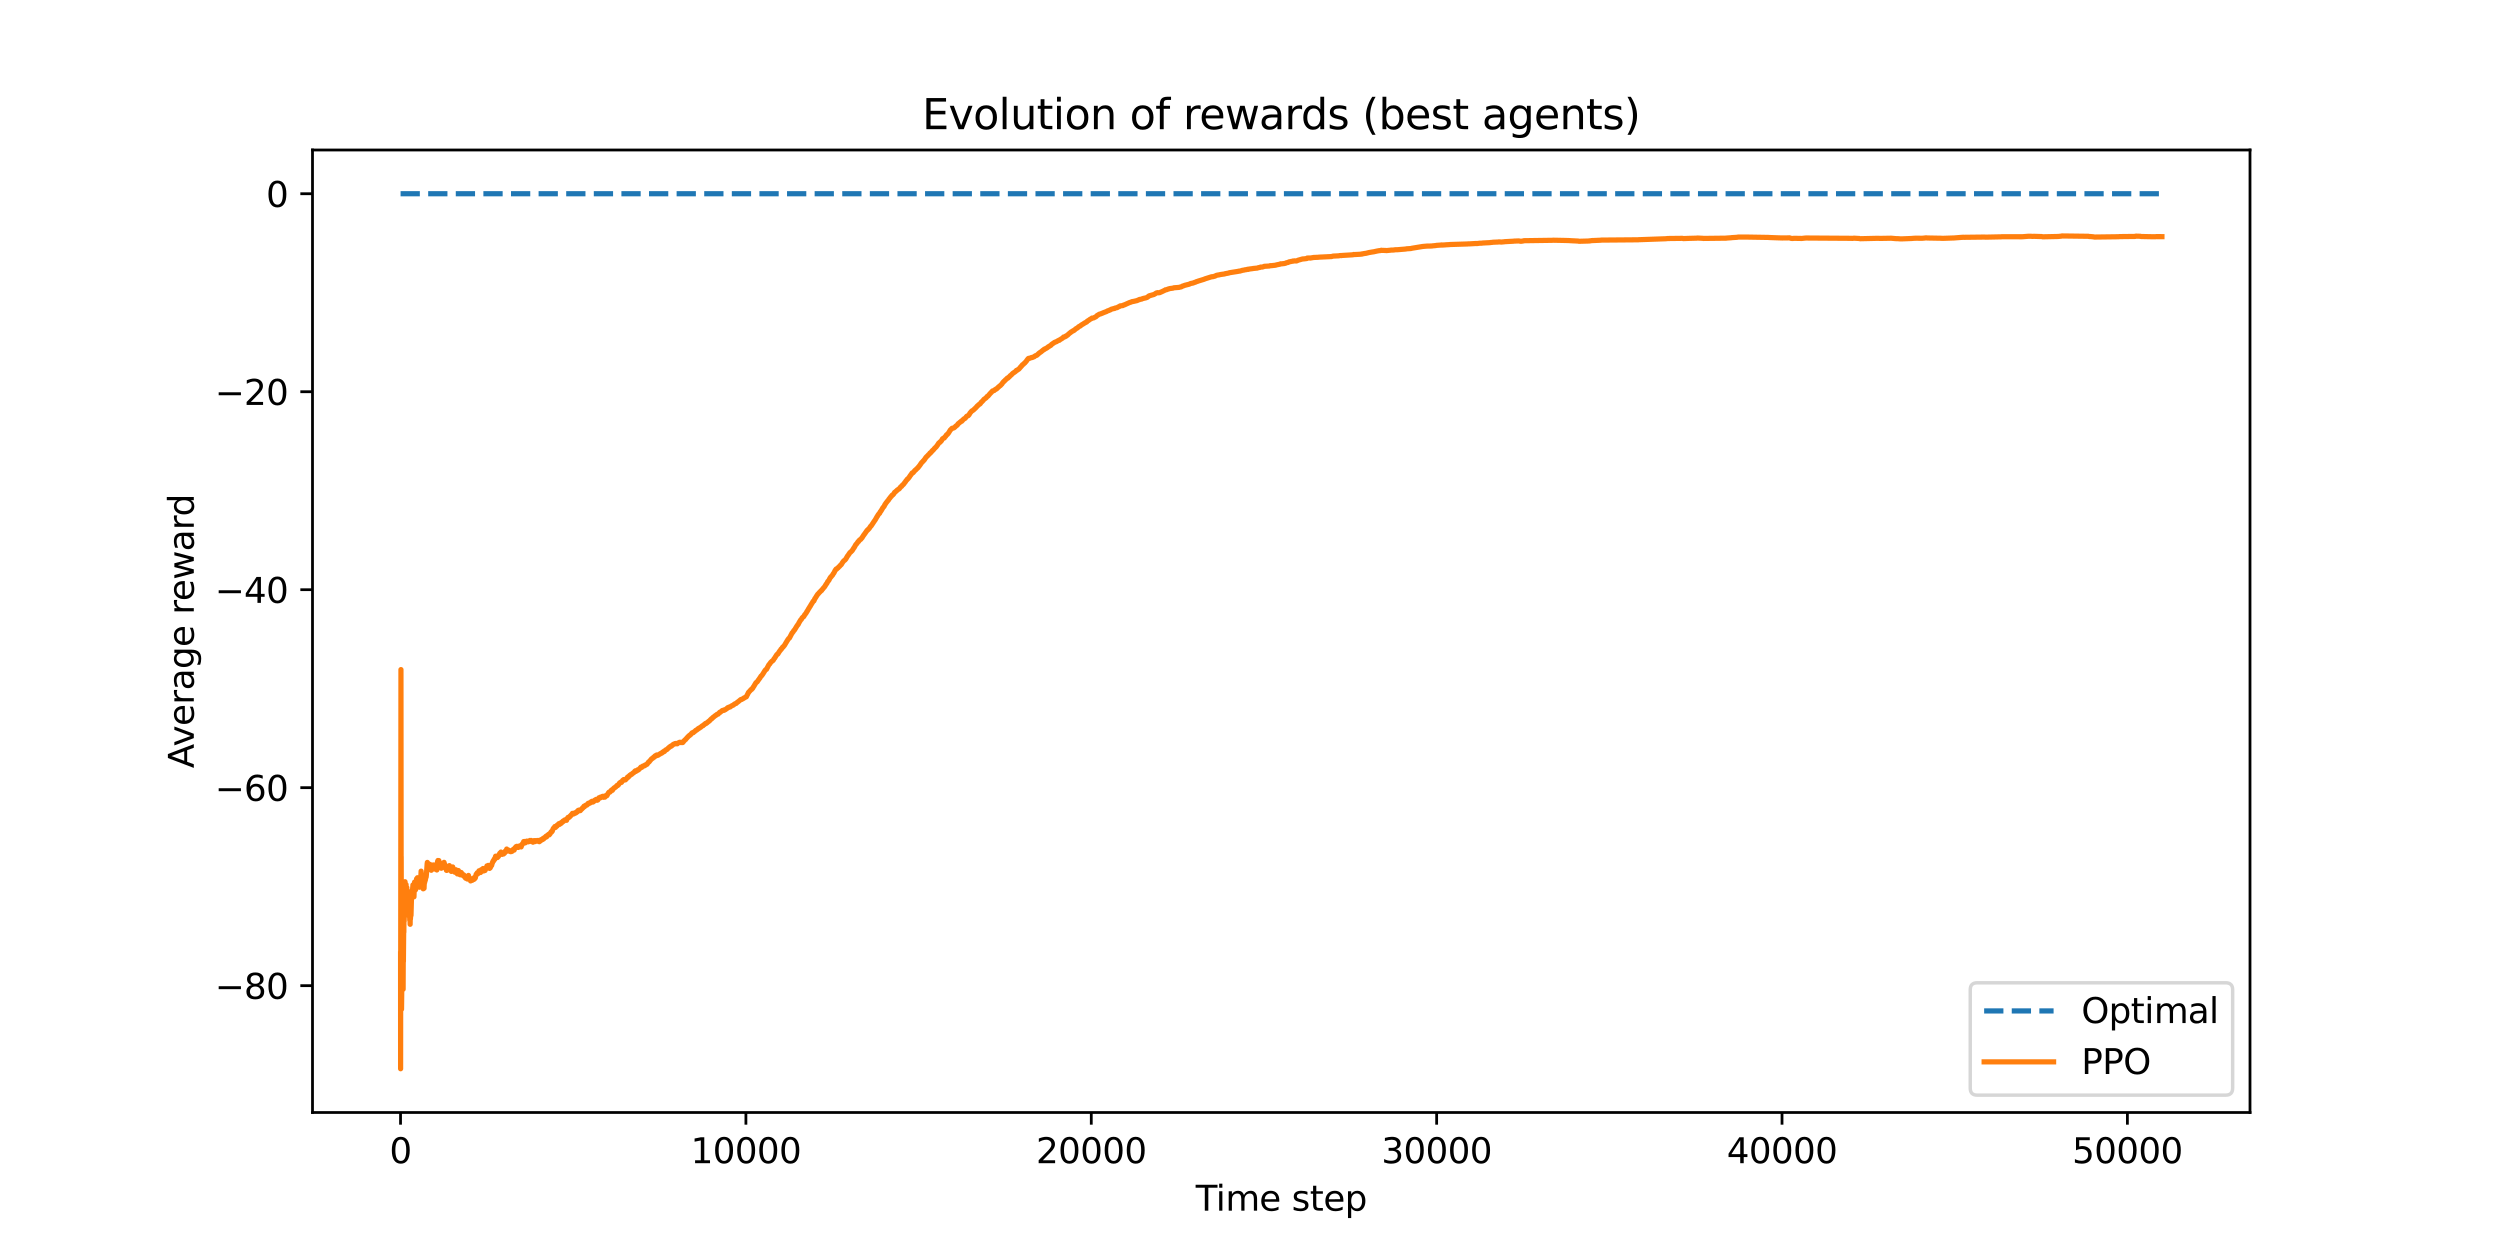 <?xml version="1.0" encoding="utf-8" standalone="no"?>
<!DOCTYPE svg PUBLIC "-//W3C//DTD SVG 1.1//EN"
  "http://www.w3.org/Graphics/SVG/1.1/DTD/svg11.dtd">
<svg xmlns:xlink="http://www.w3.org/1999/xlink" width="720pt" height="360pt" viewBox="0 0 720 360" xmlns="http://www.w3.org/2000/svg" version="1.1">
 <defs>
  <style type="text/css">*{stroke-linejoin: round; stroke-linecap: butt}</style>
 </defs>
 <g id="figure_1">
  <g id="patch_1">
   <path d="M 0 360 
L 720 360 
L 720 0 
L 0 0 
z
" style="fill: #ffffff"/>
  </g>
  <g id="axes_1">
   <g id="patch_2">
    <path d="M 90 320.4 
L 648 320.4 
L 648 43.2 
L 90 43.2 
z
" style="fill: #ffffff"/>
   </g>
   <g id="matplotlib.axis_1">
    <g id="xtick_1">
     <g id="line2d_1">
      <defs>
       <path id="m56567e119f" d="M 0 0 
L 0 3.5 
" style="stroke: #000000; stroke-width: 0.8"/>
      </defs>
      <g>
       <use xlink:href="#m56567e119f" x="115.354" y="320.4" style="stroke: #000000; stroke-width: 0.8"/>
      </g>
     </g>
     <g id="text_1">
      <!-- 0 -->
      <g transform="translate(112.172 334.998) scale(0.1 -0.1)">
       <defs>
        <path id="DejaVuSans-30" d="M 2034 4250 
Q 1547 4250 1301 3770 
Q 1056 3291 1056 2328 
Q 1056 1369 1301 889 
Q 1547 409 2034 409 
Q 2525 409 2770 889 
Q 3016 1369 3016 2328 
Q 3016 3291 2770 3770 
Q 2525 4250 2034 4250 
z
M 2034 4750 
Q 2819 4750 3233 4129 
Q 3647 3509 3647 2328 
Q 3647 1150 3233 529 
Q 2819 -91 2034 -91 
Q 1250 -91 836 529 
Q 422 1150 422 2328 
Q 422 3509 836 4129 
Q 1250 4750 2034 4750 
z
" transform="scale(0.016)"/>
       </defs>
       <use xlink:href="#DejaVuSans-30"/>
      </g>
     </g>
    </g>
    <g id="xtick_2">
     <g id="line2d_2">
      <g>
       <use xlink:href="#m56567e119f" x="214.821" y="320.4" style="stroke: #000000; stroke-width: 0.8"/>
      </g>
     </g>
     <g id="text_2">
      <!-- 10000 -->
      <g transform="translate(198.915 334.998) scale(0.1 -0.1)">
       <defs>
        <path id="DejaVuSans-31" d="M 794 531 
L 1825 531 
L 1825 4091 
L 703 3866 
L 703 4441 
L 1819 4666 
L 2450 4666 
L 2450 531 
L 3481 531 
L 3481 0 
L 794 0 
L 794 531 
z
" transform="scale(0.016)"/>
       </defs>
       <use xlink:href="#DejaVuSans-31"/>
       <use xlink:href="#DejaVuSans-30" x="63.623"/>
       <use xlink:href="#DejaVuSans-30" x="127.246"/>
       <use xlink:href="#DejaVuSans-30" x="190.869"/>
       <use xlink:href="#DejaVuSans-30" x="254.492"/>
      </g>
     </g>
    </g>
    <g id="xtick_3">
     <g id="line2d_3">
      <g>
       <use xlink:href="#m56567e119f" x="314.288" y="320.4" style="stroke: #000000; stroke-width: 0.8"/>
      </g>
     </g>
     <g id="text_3">
      <!-- 20000 -->
      <g transform="translate(298.382 334.998) scale(0.1 -0.1)">
       <defs>
        <path id="DejaVuSans-32" d="M 1228 531 
L 3431 531 
L 3431 0 
L 469 0 
L 469 531 
Q 828 903 1448 1529 
Q 2069 2156 2228 2338 
Q 2531 2678 2651 2914 
Q 2772 3150 2772 3378 
Q 2772 3750 2511 3984 
Q 2250 4219 1831 4219 
Q 1534 4219 1204 4116 
Q 875 4013 500 3803 
L 500 4441 
Q 881 4594 1212 4672 
Q 1544 4750 1819 4750 
Q 2544 4750 2975 4387 
Q 3406 4025 3406 3419 
Q 3406 3131 3298 2873 
Q 3191 2616 2906 2266 
Q 2828 2175 2409 1742 
Q 1991 1309 1228 531 
z
" transform="scale(0.016)"/>
       </defs>
       <use xlink:href="#DejaVuSans-32"/>
       <use xlink:href="#DejaVuSans-30" x="63.623"/>
       <use xlink:href="#DejaVuSans-30" x="127.246"/>
       <use xlink:href="#DejaVuSans-30" x="190.869"/>
       <use xlink:href="#DejaVuSans-30" x="254.492"/>
      </g>
     </g>
    </g>
    <g id="xtick_4">
     <g id="line2d_4">
      <g>
       <use xlink:href="#m56567e119f" x="413.755" y="320.4" style="stroke: #000000; stroke-width: 0.8"/>
      </g>
     </g>
     <g id="text_4">
      <!-- 30000 -->
      <g transform="translate(397.849 334.998) scale(0.1 -0.1)">
       <defs>
        <path id="DejaVuSans-33" d="M 2597 2516 
Q 3050 2419 3304 2112 
Q 3559 1806 3559 1356 
Q 3559 666 3084 287 
Q 2609 -91 1734 -91 
Q 1441 -91 1130 -33 
Q 819 25 488 141 
L 488 750 
Q 750 597 1062 519 
Q 1375 441 1716 441 
Q 2309 441 2620 675 
Q 2931 909 2931 1356 
Q 2931 1769 2642 2001 
Q 2353 2234 1838 2234 
L 1294 2234 
L 1294 2753 
L 1863 2753 
Q 2328 2753 2575 2939 
Q 2822 3125 2822 3475 
Q 2822 3834 2567 4026 
Q 2313 4219 1838 4219 
Q 1578 4219 1281 4162 
Q 984 4106 628 3988 
L 628 4550 
Q 988 4650 1302 4700 
Q 1616 4750 1894 4750 
Q 2613 4750 3031 4423 
Q 3450 4097 3450 3541 
Q 3450 3153 3228 2886 
Q 3006 2619 2597 2516 
z
" transform="scale(0.016)"/>
       </defs>
       <use xlink:href="#DejaVuSans-33"/>
       <use xlink:href="#DejaVuSans-30" x="63.623"/>
       <use xlink:href="#DejaVuSans-30" x="127.246"/>
       <use xlink:href="#DejaVuSans-30" x="190.869"/>
       <use xlink:href="#DejaVuSans-30" x="254.492"/>
      </g>
     </g>
    </g>
    <g id="xtick_5">
     <g id="line2d_5">
      <g>
       <use xlink:href="#m56567e119f" x="513.222" y="320.4" style="stroke: #000000; stroke-width: 0.8"/>
      </g>
     </g>
     <g id="text_5">
      <!-- 40000 -->
      <g transform="translate(497.316 334.998) scale(0.1 -0.1)">
       <defs>
        <path id="DejaVuSans-34" d="M 2419 4116 
L 825 1625 
L 2419 1625 
L 2419 4116 
z
M 2253 4666 
L 3047 4666 
L 3047 1625 
L 3713 1625 
L 3713 1100 
L 3047 1100 
L 3047 0 
L 2419 0 
L 2419 1100 
L 313 1100 
L 313 1709 
L 2253 4666 
z
" transform="scale(0.016)"/>
       </defs>
       <use xlink:href="#DejaVuSans-34"/>
       <use xlink:href="#DejaVuSans-30" x="63.623"/>
       <use xlink:href="#DejaVuSans-30" x="127.246"/>
       <use xlink:href="#DejaVuSans-30" x="190.869"/>
       <use xlink:href="#DejaVuSans-30" x="254.492"/>
      </g>
     </g>
    </g>
    <g id="xtick_6">
     <g id="line2d_6">
      <g>
       <use xlink:href="#m56567e119f" x="612.69" y="320.4" style="stroke: #000000; stroke-width: 0.8"/>
      </g>
     </g>
     <g id="text_6">
      <!-- 50000 -->
      <g transform="translate(596.783 334.998) scale(0.1 -0.1)">
       <defs>
        <path id="DejaVuSans-35" d="M 691 4666 
L 3169 4666 
L 3169 4134 
L 1269 4134 
L 1269 2991 
Q 1406 3038 1543 3061 
Q 1681 3084 1819 3084 
Q 2600 3084 3056 2656 
Q 3513 2228 3513 1497 
Q 3513 744 3044 326 
Q 2575 -91 1722 -91 
Q 1428 -91 1123 -41 
Q 819 9 494 109 
L 494 744 
Q 775 591 1075 516 
Q 1375 441 1709 441 
Q 2250 441 2565 725 
Q 2881 1009 2881 1497 
Q 2881 1984 2565 2268 
Q 2250 2553 1709 2553 
Q 1456 2553 1204 2497 
Q 953 2441 691 2322 
L 691 4666 
z
" transform="scale(0.016)"/>
       </defs>
       <use xlink:href="#DejaVuSans-35"/>
       <use xlink:href="#DejaVuSans-30" x="63.623"/>
       <use xlink:href="#DejaVuSans-30" x="127.246"/>
       <use xlink:href="#DejaVuSans-30" x="190.869"/>
       <use xlink:href="#DejaVuSans-30" x="254.492"/>
      </g>
     </g>
    </g>
    <g id="text_7">
     <!-- Time step -->
     <g transform="translate(344.362 348.677) scale(0.1 -0.1)">
      <defs>
       <path id="DejaVuSans-54" d="M -19 4666 
L 3928 4666 
L 3928 4134 
L 2272 4134 
L 2272 0 
L 1638 0 
L 1638 4134 
L -19 4134 
L -19 4666 
z
" transform="scale(0.016)"/>
       <path id="DejaVuSans-69" d="M 603 3500 
L 1178 3500 
L 1178 0 
L 603 0 
L 603 3500 
z
M 603 4863 
L 1178 4863 
L 1178 4134 
L 603 4134 
L 603 4863 
z
" transform="scale(0.016)"/>
       <path id="DejaVuSans-6d" d="M 3328 2828 
Q 3544 3216 3844 3400 
Q 4144 3584 4550 3584 
Q 5097 3584 5394 3201 
Q 5691 2819 5691 2113 
L 5691 0 
L 5113 0 
L 5113 2094 
Q 5113 2597 4934 2840 
Q 4756 3084 4391 3084 
Q 3944 3084 3684 2787 
Q 3425 2491 3425 1978 
L 3425 0 
L 2847 0 
L 2847 2094 
Q 2847 2600 2669 2842 
Q 2491 3084 2119 3084 
Q 1678 3084 1418 2786 
Q 1159 2488 1159 1978 
L 1159 0 
L 581 0 
L 581 3500 
L 1159 3500 
L 1159 2956 
Q 1356 3278 1631 3431 
Q 1906 3584 2284 3584 
Q 2666 3584 2933 3390 
Q 3200 3197 3328 2828 
z
" transform="scale(0.016)"/>
       <path id="DejaVuSans-65" d="M 3597 1894 
L 3597 1613 
L 953 1613 
Q 991 1019 1311 708 
Q 1631 397 2203 397 
Q 2534 397 2845 478 
Q 3156 559 3463 722 
L 3463 178 
Q 3153 47 2828 -22 
Q 2503 -91 2169 -91 
Q 1331 -91 842 396 
Q 353 884 353 1716 
Q 353 2575 817 3079 
Q 1281 3584 2069 3584 
Q 2775 3584 3186 3129 
Q 3597 2675 3597 1894 
z
M 3022 2063 
Q 3016 2534 2758 2815 
Q 2500 3097 2075 3097 
Q 1594 3097 1305 2825 
Q 1016 2553 972 2059 
L 3022 2063 
z
" transform="scale(0.016)"/>
       <path id="DejaVuSans-20" transform="scale(0.016)"/>
       <path id="DejaVuSans-73" d="M 2834 3397 
L 2834 2853 
Q 2591 2978 2328 3040 
Q 2066 3103 1784 3103 
Q 1356 3103 1142 2972 
Q 928 2841 928 2578 
Q 928 2378 1081 2264 
Q 1234 2150 1697 2047 
L 1894 2003 
Q 2506 1872 2764 1633 
Q 3022 1394 3022 966 
Q 3022 478 2636 193 
Q 2250 -91 1575 -91 
Q 1294 -91 989 -36 
Q 684 19 347 128 
L 347 722 
Q 666 556 975 473 
Q 1284 391 1588 391 
Q 1994 391 2212 530 
Q 2431 669 2431 922 
Q 2431 1156 2273 1281 
Q 2116 1406 1581 1522 
L 1381 1569 
Q 847 1681 609 1914 
Q 372 2147 372 2553 
Q 372 3047 722 3315 
Q 1072 3584 1716 3584 
Q 2034 3584 2315 3537 
Q 2597 3491 2834 3397 
z
" transform="scale(0.016)"/>
       <path id="DejaVuSans-74" d="M 1172 4494 
L 1172 3500 
L 2356 3500 
L 2356 3053 
L 1172 3053 
L 1172 1153 
Q 1172 725 1289 603 
Q 1406 481 1766 481 
L 2356 481 
L 2356 0 
L 1766 0 
Q 1100 0 847 248 
Q 594 497 594 1153 
L 594 3053 
L 172 3053 
L 172 3500 
L 594 3500 
L 594 4494 
L 1172 4494 
z
" transform="scale(0.016)"/>
       <path id="DejaVuSans-70" d="M 1159 525 
L 1159 -1331 
L 581 -1331 
L 581 3500 
L 1159 3500 
L 1159 2969 
Q 1341 3281 1617 3432 
Q 1894 3584 2278 3584 
Q 2916 3584 3314 3078 
Q 3713 2572 3713 1747 
Q 3713 922 3314 415 
Q 2916 -91 2278 -91 
Q 1894 -91 1617 61 
Q 1341 213 1159 525 
z
M 3116 1747 
Q 3116 2381 2855 2742 
Q 2594 3103 2138 3103 
Q 1681 3103 1420 2742 
Q 1159 2381 1159 1747 
Q 1159 1113 1420 752 
Q 1681 391 2138 391 
Q 2594 391 2855 752 
Q 3116 1113 3116 1747 
z
" transform="scale(0.016)"/>
      </defs>
      <use xlink:href="#DejaVuSans-54"/>
      <use xlink:href="#DejaVuSans-69" x="57.959"/>
      <use xlink:href="#DejaVuSans-6d" x="85.742"/>
      <use xlink:href="#DejaVuSans-65" x="183.154"/>
      <use xlink:href="#DejaVuSans-20" x="244.678"/>
      <use xlink:href="#DejaVuSans-73" x="276.465"/>
      <use xlink:href="#DejaVuSans-74" x="328.564"/>
      <use xlink:href="#DejaVuSans-65" x="367.773"/>
      <use xlink:href="#DejaVuSans-70" x="429.297"/>
     </g>
    </g>
   </g>
   <g id="matplotlib.axis_2">
    <g id="ytick_1">
     <g id="line2d_7">
      <defs>
       <path id="mb4d8734956" d="M 0 0 
L -3.5 0 
" style="stroke: #000000; stroke-width: 0.8"/>
      </defs>
      <g>
       <use xlink:href="#mb4d8734956" x="90" y="283.866" style="stroke: #000000; stroke-width: 0.8"/>
      </g>
     </g>
     <g id="text_8">
      <!-- −80 -->
      <g transform="translate(61.895 287.666) scale(0.1 -0.1)">
       <defs>
        <path id="DejaVuSans-2212" d="M 678 2272 
L 4684 2272 
L 4684 1741 
L 678 1741 
L 678 2272 
z
" transform="scale(0.016)"/>
        <path id="DejaVuSans-38" d="M 2034 2216 
Q 1584 2216 1326 1975 
Q 1069 1734 1069 1313 
Q 1069 891 1326 650 
Q 1584 409 2034 409 
Q 2484 409 2743 651 
Q 3003 894 3003 1313 
Q 3003 1734 2745 1975 
Q 2488 2216 2034 2216 
z
M 1403 2484 
Q 997 2584 770 2862 
Q 544 3141 544 3541 
Q 544 4100 942 4425 
Q 1341 4750 2034 4750 
Q 2731 4750 3128 4425 
Q 3525 4100 3525 3541 
Q 3525 3141 3298 2862 
Q 3072 2584 2669 2484 
Q 3125 2378 3379 2068 
Q 3634 1759 3634 1313 
Q 3634 634 3220 271 
Q 2806 -91 2034 -91 
Q 1263 -91 848 271 
Q 434 634 434 1313 
Q 434 1759 690 2068 
Q 947 2378 1403 2484 
z
M 1172 3481 
Q 1172 3119 1398 2916 
Q 1625 2713 2034 2713 
Q 2441 2713 2670 2916 
Q 2900 3119 2900 3481 
Q 2900 3844 2670 4047 
Q 2441 4250 2034 4250 
Q 1625 4250 1398 4047 
Q 1172 3844 1172 3481 
z
" transform="scale(0.016)"/>
       </defs>
       <use xlink:href="#DejaVuSans-2212"/>
       <use xlink:href="#DejaVuSans-38" x="83.789"/>
       <use xlink:href="#DejaVuSans-30" x="147.412"/>
      </g>
     </g>
    </g>
    <g id="ytick_2">
     <g id="line2d_8">
      <g>
       <use xlink:href="#mb4d8734956" x="90" y="226.85" style="stroke: #000000; stroke-width: 0.8"/>
      </g>
     </g>
     <g id="text_9">
      <!-- −60 -->
      <g transform="translate(61.895 230.649) scale(0.1 -0.1)">
       <defs>
        <path id="DejaVuSans-36" d="M 2113 2584 
Q 1688 2584 1439 2293 
Q 1191 2003 1191 1497 
Q 1191 994 1439 701 
Q 1688 409 2113 409 
Q 2538 409 2786 701 
Q 3034 994 3034 1497 
Q 3034 2003 2786 2293 
Q 2538 2584 2113 2584 
z
M 3366 4563 
L 3366 3988 
Q 3128 4100 2886 4159 
Q 2644 4219 2406 4219 
Q 1781 4219 1451 3797 
Q 1122 3375 1075 2522 
Q 1259 2794 1537 2939 
Q 1816 3084 2150 3084 
Q 2853 3084 3261 2657 
Q 3669 2231 3669 1497 
Q 3669 778 3244 343 
Q 2819 -91 2113 -91 
Q 1303 -91 875 529 
Q 447 1150 447 2328 
Q 447 3434 972 4092 
Q 1497 4750 2381 4750 
Q 2619 4750 2861 4703 
Q 3103 4656 3366 4563 
z
" transform="scale(0.016)"/>
       </defs>
       <use xlink:href="#DejaVuSans-2212"/>
       <use xlink:href="#DejaVuSans-36" x="83.789"/>
       <use xlink:href="#DejaVuSans-30" x="147.412"/>
      </g>
     </g>
    </g>
    <g id="ytick_3">
     <g id="line2d_9">
      <g>
       <use xlink:href="#mb4d8734956" x="90" y="169.833" style="stroke: #000000; stroke-width: 0.8"/>
      </g>
     </g>
     <g id="text_10">
      <!-- −40 -->
      <g transform="translate(61.895 173.632) scale(0.1 -0.1)">
       <use xlink:href="#DejaVuSans-2212"/>
       <use xlink:href="#DejaVuSans-34" x="83.789"/>
       <use xlink:href="#DejaVuSans-30" x="147.412"/>
      </g>
     </g>
    </g>
    <g id="ytick_4">
     <g id="line2d_10">
      <g>
       <use xlink:href="#mb4d8734956" x="90" y="112.817" style="stroke: #000000; stroke-width: 0.8"/>
      </g>
     </g>
     <g id="text_11">
      <!-- −20 -->
      <g transform="translate(61.895 116.616) scale(0.1 -0.1)">
       <use xlink:href="#DejaVuSans-2212"/>
       <use xlink:href="#DejaVuSans-32" x="83.789"/>
       <use xlink:href="#DejaVuSans-30" x="147.412"/>
      </g>
     </g>
    </g>
    <g id="ytick_5">
     <g id="line2d_11">
      <g>
       <use xlink:href="#mb4d8734956" x="90" y="55.8" style="stroke: #000000; stroke-width: 0.8"/>
      </g>
     </g>
     <g id="text_12">
      <!-- 0 -->
      <g transform="translate(76.638 59.599) scale(0.1 -0.1)">
       <use xlink:href="#DejaVuSans-30"/>
      </g>
     </g>
    </g>
    <g id="text_13">
     <!-- Average reward -->
     <g transform="translate(55.816 221.237) rotate(-90) scale(0.1 -0.1)">
      <defs>
       <path id="DejaVuSans-41" d="M 2188 4044 
L 1331 1722 
L 3047 1722 
L 2188 4044 
z
M 1831 4666 
L 2547 4666 
L 4325 0 
L 3669 0 
L 3244 1197 
L 1141 1197 
L 716 0 
L 50 0 
L 1831 4666 
z
" transform="scale(0.016)"/>
       <path id="DejaVuSans-76" d="M 191 3500 
L 800 3500 
L 1894 563 
L 2988 3500 
L 3597 3500 
L 2284 0 
L 1503 0 
L 191 3500 
z
" transform="scale(0.016)"/>
       <path id="DejaVuSans-72" d="M 2631 2963 
Q 2534 3019 2420 3045 
Q 2306 3072 2169 3072 
Q 1681 3072 1420 2755 
Q 1159 2438 1159 1844 
L 1159 0 
L 581 0 
L 581 3500 
L 1159 3500 
L 1159 2956 
Q 1341 3275 1631 3429 
Q 1922 3584 2338 3584 
Q 2397 3584 2469 3576 
Q 2541 3569 2628 3553 
L 2631 2963 
z
" transform="scale(0.016)"/>
       <path id="DejaVuSans-61" d="M 2194 1759 
Q 1497 1759 1228 1600 
Q 959 1441 959 1056 
Q 959 750 1161 570 
Q 1363 391 1709 391 
Q 2188 391 2477 730 
Q 2766 1069 2766 1631 
L 2766 1759 
L 2194 1759 
z
M 3341 1997 
L 3341 0 
L 2766 0 
L 2766 531 
Q 2569 213 2275 61 
Q 1981 -91 1556 -91 
Q 1019 -91 701 211 
Q 384 513 384 1019 
Q 384 1609 779 1909 
Q 1175 2209 1959 2209 
L 2766 2209 
L 2766 2266 
Q 2766 2663 2505 2880 
Q 2244 3097 1772 3097 
Q 1472 3097 1187 3025 
Q 903 2953 641 2809 
L 641 3341 
Q 956 3463 1253 3523 
Q 1550 3584 1831 3584 
Q 2591 3584 2966 3190 
Q 3341 2797 3341 1997 
z
" transform="scale(0.016)"/>
       <path id="DejaVuSans-67" d="M 2906 1791 
Q 2906 2416 2648 2759 
Q 2391 3103 1925 3103 
Q 1463 3103 1205 2759 
Q 947 2416 947 1791 
Q 947 1169 1205 825 
Q 1463 481 1925 481 
Q 2391 481 2648 825 
Q 2906 1169 2906 1791 
z
M 3481 434 
Q 3481 -459 3084 -895 
Q 2688 -1331 1869 -1331 
Q 1566 -1331 1297 -1286 
Q 1028 -1241 775 -1147 
L 775 -588 
Q 1028 -725 1275 -790 
Q 1522 -856 1778 -856 
Q 2344 -856 2625 -561 
Q 2906 -266 2906 331 
L 2906 616 
Q 2728 306 2450 153 
Q 2172 0 1784 0 
Q 1141 0 747 490 
Q 353 981 353 1791 
Q 353 2603 747 3093 
Q 1141 3584 1784 3584 
Q 2172 3584 2450 3431 
Q 2728 3278 2906 2969 
L 2906 3500 
L 3481 3500 
L 3481 434 
z
" transform="scale(0.016)"/>
       <path id="DejaVuSans-77" d="M 269 3500 
L 844 3500 
L 1563 769 
L 2278 3500 
L 2956 3500 
L 3675 769 
L 4391 3500 
L 4966 3500 
L 4050 0 
L 3372 0 
L 2619 2869 
L 1863 0 
L 1184 0 
L 269 3500 
z
" transform="scale(0.016)"/>
       <path id="DejaVuSans-64" d="M 2906 2969 
L 2906 4863 
L 3481 4863 
L 3481 0 
L 2906 0 
L 2906 525 
Q 2725 213 2448 61 
Q 2172 -91 1784 -91 
Q 1150 -91 751 415 
Q 353 922 353 1747 
Q 353 2572 751 3078 
Q 1150 3584 1784 3584 
Q 2172 3584 2448 3432 
Q 2725 3281 2906 2969 
z
M 947 1747 
Q 947 1113 1208 752 
Q 1469 391 1925 391 
Q 2381 391 2643 752 
Q 2906 1113 2906 1747 
Q 2906 2381 2643 2742 
Q 2381 3103 1925 3103 
Q 1469 3103 1208 2742 
Q 947 2381 947 1747 
z
" transform="scale(0.016)"/>
      </defs>
      <use xlink:href="#DejaVuSans-41"/>
      <use xlink:href="#DejaVuSans-76" x="62.533"/>
      <use xlink:href="#DejaVuSans-65" x="121.713"/>
      <use xlink:href="#DejaVuSans-72" x="183.236"/>
      <use xlink:href="#DejaVuSans-61" x="224.35"/>
      <use xlink:href="#DejaVuSans-67" x="285.629"/>
      <use xlink:href="#DejaVuSans-65" x="349.105"/>
      <use xlink:href="#DejaVuSans-20" x="410.629"/>
      <use xlink:href="#DejaVuSans-72" x="442.416"/>
      <use xlink:href="#DejaVuSans-65" x="481.279"/>
      <use xlink:href="#DejaVuSans-77" x="542.803"/>
      <use xlink:href="#DejaVuSans-61" x="624.59"/>
      <use xlink:href="#DejaVuSans-72" x="685.869"/>
      <use xlink:href="#DejaVuSans-64" x="725.232"/>
     </g>
    </g>
   </g>
   <g id="line2d_12">
    <path d="M 115.364 55.8 
L 622.636 55.8 
L 622.636 55.8 
" clip-path="url(#p3bb6ba949c)" style="fill: none; stroke-dasharray: 5.55,2.4; stroke-dashoffset: 0; stroke: #1f77b4; stroke-width: 1.5"/>
   </g>
   <g id="line2d_13">
    <path d="M 115.364 274.717 
L 115.374 307.8 
L 115.453 219.636 
L 115.473 192.844 
L 115.533 257.136 
L 115.543 246.701 
L 115.642 290.659 
L 115.692 286.487 
L 115.821 268.809 
L 115.881 274.702 
L 115.941 271.821 
L 115.97 266.985 
L 116.02 280.907 
L 116.03 278.435 
L 116.1 284.901 
L 116.13 276.685 
L 116.139 276.66 
L 116.179 276.934 
L 116.289 264.805 
L 116.309 268.468 
L 116.338 262.117 
L 116.388 265.343 
L 116.517 260.738 
L 116.537 262.008 
L 116.597 258.545 
L 116.647 253.938 
L 116.706 256.891 
L 116.786 260.589 
L 116.746 256.462 
L 116.826 257.823 
L 116.915 258.485 
L 116.945 254.75 
L 117.045 260.792 
L 117.094 258.436 
L 117.164 255.624 
L 117.194 257.931 
L 117.224 260.431 
L 117.254 257.548 
L 117.303 259.206 
L 117.323 257.565 
L 117.403 259.004 
L 117.423 258.71 
L 117.542 261.938 
L 117.552 261.019 
L 117.582 263.076 
L 117.651 261.286 
L 117.771 263.34 
L 117.681 260.14 
L 117.791 263.055 
L 117.801 262.225 
L 117.89 263.963 
L 117.95 262.884 
L 118.009 264.996 
L 118.059 263.524 
L 118.099 265.243 
L 118.119 266.197 
L 118.149 263.984 
L 118.198 264.721 
L 118.318 262.956 
L 118.328 263.217 
L 118.338 263.255 
L 118.368 263.648 
L 118.566 256.589 
L 118.596 258.152 
L 118.686 257.485 
L 118.706 257.98 
L 118.755 256.488 
L 118.765 256.734 
L 118.905 255.201 
L 118.925 254.859 
L 118.954 255.704 
L 118.984 256.672 
L 119.054 255.498 
L 119.074 256.26 
L 119.084 256.309 
L 119.094 255.784 
L 119.173 257.421 
L 119.223 258.286 
L 119.253 257.334 
L 119.402 254.036 
L 119.412 254.389 
L 119.511 256.421 
L 119.432 254.262 
L 119.541 255.526 
L 119.571 254.135 
L 119.641 255.514 
L 119.681 256.257 
L 119.74 255.13 
L 119.83 253.878 
L 119.87 254.194 
L 119.909 254.911 
L 119.959 253.529 
L 119.969 253.109 
L 120.029 253.863 
L 120.068 253.274 
L 120.118 254.185 
L 120.158 253.087 
L 120.168 253.386 
L 120.218 252.786 
L 120.198 253.58 
L 120.277 253.066 
L 120.347 254.236 
L 120.407 253.813 
L 120.456 255.217 
L 120.536 254.425 
L 120.606 253.222 
L 120.556 254.429 
L 120.645 254.309 
L 120.775 255.524 
L 120.665 254.013 
L 120.894 255.424 
L 120.974 253.786 
L 121.013 254.799 
L 121.063 255.24 
L 121.043 254.741 
L 121.073 254.899 
L 121.282 250.894 
L 121.451 253.039 
L 121.461 252.81 
L 121.541 253.455 
L 121.67 254.914 
L 121.71 254.271 
L 121.739 254.662 
L 121.879 255.976 
L 121.889 255.758 
L 121.938 255.963 
L 122.028 254.796 
L 122.127 255.826 
L 122.157 255.047 
L 122.237 253.674 
L 122.296 253.897 
L 122.316 254.132 
L 122.346 253.346 
L 122.366 253.352 
L 122.416 252.973 
L 122.466 253.563 
L 122.476 253.291 
L 122.495 253.522 
L 122.525 252.802 
L 122.565 253.106 
L 122.665 251.896 
L 122.704 252.227 
L 122.724 252.62 
L 122.794 252.004 
L 123.023 248.727 
L 123.043 249.113 
L 123.072 248.377 
L 123.132 249.052 
L 123.202 248.564 
L 123.241 248.886 
L 123.361 250.395 
L 123.261 248.834 
L 123.401 249.869 
L 123.42 249.401 
L 123.49 250.25 
L 123.5 250.43 
L 123.56 249.841 
L 123.57 249.675 
L 123.59 250.033 
L 123.649 249.967 
L 123.699 250.422 
L 123.749 250.067 
L 123.818 248.935 
L 123.868 249.72 
L 123.888 249.922 
L 123.918 249.584 
L 123.948 249.248 
L 123.987 249.991 
L 124.017 249.722 
L 124.117 250.46 
L 124.157 250.226 
L 124.206 250.64 
L 124.266 250.216 
L 124.385 249.387 
L 124.296 250.333 
L 124.395 249.55 
L 124.455 250.129 
L 124.515 249.76 
L 124.544 249.14 
L 124.644 249.249 
L 124.694 249.656 
L 124.743 249.131 
L 124.763 249.446 
L 124.773 249.244 
L 124.843 249.811 
L 124.853 249.907 
L 124.893 249.502 
L 124.932 249.102 
L 124.982 249.795 
L 125.032 250.082 
L 125.002 249.751 
L 125.092 249.823 
L 125.101 249.683 
L 125.141 250.285 
L 125.181 249.855 
L 125.211 250.179 
L 125.261 249.617 
L 125.271 249.816 
L 125.35 249.282 
L 125.31 249.827 
L 125.38 249.652 
L 125.479 250.259 
L 125.509 250.24 
L 125.569 249.386 
L 125.658 249.665 
L 125.808 250.556 
L 125.738 249.626 
L 125.818 250.425 
L 126.017 248.093 
L 126.036 248.372 
L 126.046 248.397 
L 126.056 248.221 
L 126.126 247.822 
L 126.096 248.347 
L 126.166 248.109 
L 126.235 248.428 
L 126.265 248.219 
L 126.305 248.422 
L 126.385 247.843 
L 126.554 248.855 
L 126.623 248.41 
L 126.673 248.596 
L 126.773 249.272 
L 126.693 248.563 
L 126.812 248.971 
L 126.822 248.825 
L 126.882 249.48 
L 126.892 249.315 
L 126.932 249.243 
L 127.041 249.862 
L 127.091 250.058 
L 127.18 249.405 
L 127.21 249.169 
L 127.25 249.504 
L 127.3 249.273 
L 127.349 249.266 
L 127.449 249.725 
L 127.618 248.79 
L 127.698 249.249 
L 127.638 248.757 
L 127.747 249.229 
L 127.887 248.354 
L 127.906 248.455 
L 128.066 249.04 
L 128.076 248.891 
L 128.145 249.34 
L 128.155 249.234 
L 128.304 250.097 
L 128.324 250.064 
L 128.374 249.595 
L 128.444 249.809 
L 128.573 250.654 
L 128.603 250.477 
L 128.613 250.333 
L 128.652 250.682 
L 128.702 250.408 
L 128.712 250.555 
L 128.782 250.199 
L 128.881 249.724 
L 128.901 249.884 
L 128.961 249.673 
L 129.03 250.18 
L 129.04 250.08 
L 129.11 250.377 
L 129.19 250.532 
L 129.14 250.207 
L 129.209 250.257 
L 129.259 249.617 
L 129.329 250.002 
L 129.349 250.098 
L 129.389 249.835 
L 129.428 249.299 
L 129.508 249.709 
L 129.528 249.592 
L 129.597 250.059 
L 129.617 250.029 
L 129.737 250.385 
L 129.836 250.116 
L 129.776 250.399 
L 129.856 250.271 
L 129.975 250.963 
L 129.995 250.871 
L 130.105 250.201 
L 130.135 250.362 
L 130.174 250.792 
L 130.254 250.495 
L 130.383 249.683 
L 130.403 249.879 
L 130.423 249.851 
L 130.572 250.466 
L 130.582 250.341 
L 130.632 250.741 
L 130.672 250.603 
L 130.701 250.81 
L 130.761 251.044 
L 130.721 250.781 
L 130.801 250.907 
L 130.9 250.612 
L 130.841 251.03 
L 130.92 250.721 
L 131 251.208 
L 131.05 251.027 
L 131.139 251.061 
L 131.189 250.674 
L 131.249 250.798 
L 131.278 250.583 
L 131.288 250.606 
L 131.298 250.487 
L 131.358 251.068 
L 131.368 250.948 
L 131.547 251.407 
L 131.567 251.378 
L 131.636 251.118 
L 131.666 251.417 
L 131.676 251.299 
L 131.716 251.686 
L 131.796 251.476 
L 131.825 251.502 
L 131.935 250.997 
L 131.945 251.085 
L 131.985 250.759 
L 132.014 250.802 
L 132.024 250.72 
L 132.074 251.157 
L 132.223 251.654 
L 132.323 251.434 
L 132.273 251.801 
L 132.333 251.57 
L 132.402 251.423 
L 132.482 251.926 
L 132.631 251.39 
L 132.701 251.495 
L 132.721 251.277 
L 132.751 251.479 
L 132.82 251.271 
L 132.85 251.549 
L 132.86 251.44 
L 132.939 252.011 
L 133.019 251.871 
L 133.099 251.605 
L 133.148 251.69 
L 133.327 252.106 
L 133.347 252.08 
L 133.417 251.927 
L 133.377 252.134 
L 133.457 252.092 
L 133.556 252.193 
L 133.506 251.964 
L 133.566 252.092 
L 133.656 252.395 
L 133.586 251.999 
L 133.676 252.36 
L 133.685 252.439 
L 133.755 252.19 
L 133.775 252.28 
L 133.795 252.208 
L 133.924 252.622 
L 134.063 252.888 
L 133.944 252.549 
L 134.073 252.785 
L 134.093 252.608 
L 134.143 252.942 
L 134.183 252.711 
L 134.213 252.828 
L 134.262 252.564 
L 134.292 252.437 
L 134.332 252.742 
L 134.352 252.716 
L 134.501 253.107 
L 134.591 252.851 
L 134.541 253.138 
L 134.611 252.937 
L 134.63 253.175 
L 134.71 252.868 
L 134.829 252.633 
L 134.75 252.875 
L 134.839 252.707 
L 134.849 252.781 
L 134.889 252.413 
L 134.919 252.12 
L 134.989 252.504 
L 135.168 253.23 
L 135.178 253.133 
L 135.197 252.938 
L 135.257 253.211 
L 135.277 253.125 
L 135.287 253.222 
L 135.307 253.032 
L 135.386 253.12 
L 135.406 252.946 
L 135.466 253.34 
L 135.526 253.707 
L 135.565 253.326 
L 135.595 253.478 
L 135.625 253.194 
L 135.705 253.446 
L 135.725 253.559 
L 135.774 253.355 
L 135.814 253.517 
L 135.844 253.235 
L 135.904 253.535 
L 135.943 253.324 
L 135.983 253.544 
L 136.053 253.454 
L 136.142 253.197 
L 136.172 253.215 
L 136.202 253.149 
L 136.282 253.348 
L 136.351 253.087 
L 136.411 253.15 
L 136.471 253.284 
L 136.5 253.111 
L 136.51 253.179 
L 136.58 252.736 
L 136.63 252.991 
L 136.66 253.137 
L 136.719 252.878 
L 136.739 253.013 
L 136.829 252.545 
L 136.868 252.7 
L 136.898 252.845 
L 136.948 252.555 
L 137.137 251.782 
L 137.177 251.936 
L 137.246 251.834 
L 137.316 251.555 
L 137.356 251.764 
L 137.366 251.774 
L 137.376 251.687 
L 137.386 251.698 
L 137.445 251.357 
L 137.525 251.47 
L 137.585 251.681 
L 137.624 251.488 
L 137.764 251.17 
L 137.833 251.382 
L 137.873 251.168 
L 137.953 250.789 
L 138.002 250.988 
L 138.012 251.074 
L 138.082 250.829 
L 138.102 250.903 
L 138.221 250.732 
L 138.171 251.003 
L 138.231 250.743 
L 138.4 251.289 
L 138.609 250.469 
L 138.748 250.712 
L 138.788 250.857 
L 138.848 250.719 
L 138.858 250.638 
L 138.927 250.901 
L 138.937 250.911 
L 138.947 250.832 
L 139.116 250.128 
L 139.126 250.189 
L 139.295 250.565 
L 139.385 250.812 
L 139.445 250.631 
L 139.514 250.415 
L 139.554 250.537 
L 139.624 250.492 
L 139.693 250.702 
L 139.843 250.175 
L 139.862 250.195 
L 139.922 250.282 
L 139.942 250.127 
L 140.002 250.211 
L 140.091 249.767 
L 140.141 249.78 
L 140.111 249.7 
L 140.151 249.703 
L 140.24 249.376 
L 140.171 249.706 
L 140.27 249.524 
L 140.32 249.82 
L 140.4 249.624 
L 140.459 249.419 
L 140.519 249.553 
L 140.529 249.631 
L 140.598 249.307 
L 140.608 249.233 
L 140.678 249.448 
L 140.817 249.844 
L 140.827 249.769 
L 140.837 249.695 
L 140.917 249.906 
L 140.927 249.832 
L 140.996 250.103 
L 140.947 249.815 
L 141.046 249.967 
L 141.066 249.821 
L 141.106 249.98 
L 141.155 249.909 
L 141.165 249.966 
L 141.205 249.775 
L 141.245 249.825 
L 141.474 249.137 
L 141.583 249.271 
L 141.514 248.991 
L 141.593 249.219 
L 141.832 248.358 
L 141.852 248.363 
L 141.862 248.419 
L 141.921 248.15 
L 141.931 248.207 
L 142.051 247.906 
L 142.071 247.972 
L 142.081 248.047 
L 142.16 247.829 
L 142.2 247.88 
L 142.309 247.463 
L 142.349 247.524 
L 142.389 247.364 
L 142.419 247.297 
L 142.478 247.513 
L 142.488 247.444 
L 142.498 247.454 
L 142.518 247.336 
L 142.737 246.579 
L 142.846 246.846 
L 142.856 246.9 
L 142.916 246.695 
L 142.936 246.76 
L 142.956 246.624 
L 143.025 246.813 
L 143.045 246.939 
L 143.105 246.661 
L 143.125 246.725 
L 143.155 246.664 
L 143.205 246.793 
L 143.264 246.97 
L 143.304 246.722 
L 143.314 246.655 
L 143.354 246.87 
L 143.393 246.767 
L 143.403 246.82 
L 143.463 246.552 
L 143.473 246.605 
L 143.553 246.662 
L 143.563 246.596 
L 143.692 246.154 
L 143.732 246.224 
L 143.752 246.33 
L 143.801 246.029 
L 143.96 245.713 
L 143.99 245.889 
L 144.07 245.716 
L 144.189 245.596 
L 144.209 245.662 
L 144.249 245.428 
L 144.269 245.453 
L 144.279 245.389 
L 144.338 245.605 
L 144.348 245.551 
L 144.488 245.995 
L 144.537 245.981 
L 144.597 246.063 
L 144.617 245.936 
L 144.667 245.634 
L 144.766 245.735 
L 144.786 245.797 
L 144.836 245.609 
L 144.846 245.66 
L 144.876 245.594 
L 144.935 245.724 
L 144.945 245.661 
L 145.015 245.956 
L 145.055 245.707 
L 145.065 245.644 
L 145.104 245.804 
L 145.164 245.662 
L 145.263 245.759 
L 145.283 245.635 
L 145.413 245.413 
L 145.333 245.654 
L 145.423 245.463 
L 145.443 245.523 
L 145.462 245.402 
L 145.542 245.103 
L 145.612 245.121 
L 145.701 245.034 
L 145.731 245.193 
L 145.93 244.523 
L 145.761 245.226 
L 145.96 244.593 
L 146.268 245.052 
L 146.298 245.115 
L 146.348 244.956 
L 146.397 244.816 
L 146.368 244.973 
L 146.447 244.98 
L 146.457 245.029 
L 146.517 244.85 
L 146.547 244.939 
L 146.557 244.896 
L 146.636 245.02 
L 146.706 245.058 
L 146.676 244.921 
L 146.726 245.008 
L 146.736 244.949 
L 146.805 245.141 
L 147.044 245.285 
L 147.054 245.227 
L 147.143 245.142 
L 147.084 245.28 
L 147.163 245.2 
L 147.173 245.21 
L 147.193 245.094 
L 147.203 245.103 
L 147.213 245.045 
L 147.273 245.254 
L 147.303 245.092 
L 147.352 245.081 
L 147.432 245.174 
L 147.452 245.193 
L 147.482 245.087 
L 147.631 244.853 
L 147.671 245.004 
L 147.72 244.823 
L 147.84 244.59 
L 147.86 244.684 
L 147.929 244.555 
L 147.969 244.725 
L 147.989 244.628 
L 148.068 244.783 
L 148.078 244.829 
L 148.118 244.625 
L 148.148 244.628 
L 148.327 244.15 
L 148.337 244.196 
L 148.347 244.242 
L 148.397 244.082 
L 148.417 244.138 
L 148.486 244.214 
L 148.556 243.967 
L 148.586 244.051 
L 148.625 243.83 
L 148.635 243.891 
L 148.695 243.909 
L 148.755 243.78 
L 148.864 243.886 
L 148.824 243.739 
L 148.884 243.877 
L 148.894 243.822 
L 148.964 244.032 
L 148.974 243.977 
L 149.053 244.032 
L 149.013 243.923 
L 149.073 243.922 
L 149.143 243.758 
L 149.103 243.975 
L 149.182 243.887 
L 149.262 244.067 
L 149.312 243.979 
L 149.362 243.829 
L 149.441 243.909 
L 149.521 243.905 
L 149.491 243.806 
L 149.531 243.866 
L 149.59 243.643 
L 149.66 243.731 
L 149.799 243.808 
L 149.809 243.754 
L 149.889 243.545 
L 149.928 243.687 
L 149.958 243.626 
L 150.088 243.916 
L 150.326 243.19 
L 150.366 243.296 
L 150.426 243.128 
L 150.565 242.862 
L 150.575 242.889 
L 150.605 243 
L 150.684 242.901 
L 150.824 242.369 
L 150.873 242.483 
L 150.883 242.527 
L 150.933 242.38 
L 150.973 242.44 
L 151.043 242.342 
L 151.072 242.472 
L 151.082 242.421 
L 151.132 242.398 
L 151.271 242.747 
L 151.401 242.341 
L 151.44 242.411 
L 151.49 242.321 
L 151.57 242.468 
L 151.729 242.234 
L 151.798 242.41 
L 151.838 242.303 
L 151.848 242.268 
L 151.918 242.392 
L 152.067 242.463 
L 151.938 242.351 
L 152.077 242.413 
L 152.206 242.235 
L 152.266 242.389 
L 152.336 242.342 
L 152.435 242.158 
L 152.455 242.222 
L 152.505 242.367 
L 152.564 242.202 
L 152.614 242.049 
L 152.694 242.116 
L 152.823 242.285 
L 152.833 242.237 
L 152.903 242.153 
L 152.863 242.285 
L 152.942 242.22 
L 152.952 242.261 
L 153.002 242.048 
L 153.022 242.097 
L 153.489 242.554 
L 153.539 242.432 
L 153.599 242.483 
L 153.659 242.373 
L 153.678 242.439 
L 153.718 242.316 
L 153.738 242.309 
L 153.828 242.095 
L 153.867 242.178 
L 153.987 242.404 
L 154.027 242.316 
L 154.056 242.385 
L 154.166 242.181 
L 154.196 242.228 
L 154.225 242.096 
L 154.275 242.167 
L 154.355 242.256 
L 154.315 242.112 
L 154.385 242.187 
L 154.444 242.221 
L 154.504 242.103 
L 154.633 242.27 
L 154.703 242.171 
L 154.743 242.056 
L 154.802 242.201 
L 154.812 242.156 
L 154.852 242.263 
L 154.902 242.118 
L 154.922 242.165 
L 155.051 242.053 
L 155.19 242.169 
L 155.2 242.123 
L 155.26 242.279 
L 155.32 242.411 
L 155.369 242.267 
L 155.379 242.306 
L 155.459 242.194 
L 155.578 242.098 
L 155.588 242.136 
L 155.638 242.192 
L 155.698 242.127 
L 155.777 241.848 
L 155.857 241.897 
L 155.877 241.973 
L 155.906 241.854 
L 155.946 241.864 
L 156.066 241.716 
L 155.976 241.895 
L 156.086 241.732 
L 156.205 241.826 
L 156.225 241.746 
L 156.364 241.497 
L 156.374 241.535 
L 156.463 241.474 
L 156.503 241.595 
L 156.553 241.629 
L 156.523 241.559 
L 156.593 241.529 
L 156.772 241.23 
L 156.802 241.299 
L 156.841 241.193 
L 156.891 241.241 
L 157.02 241.101 
L 157.03 241.125 
L 157.15 241.016 
L 157.09 241.174 
L 157.16 241.054 
L 157.17 241.091 
L 157.219 240.891 
L 157.229 240.848 
L 157.309 240.975 
L 157.418 241.017 
L 157.428 240.974 
L 157.617 240.594 
L 157.657 240.636 
L 157.707 240.514 
L 157.727 240.575 
L 157.856 240.417 
L 157.866 240.454 
L 157.916 240.424 
L 157.886 240.419 
L 157.936 240.389 
L 158.015 240.275 
L 157.985 240.402 
L 158.055 240.314 
L 158.184 240.448 
L 158.105 240.247 
L 158.194 240.406 
L 158.343 240.048 
L 158.363 240.108 
L 158.413 240.171 
L 158.443 240.054 
L 158.453 240.062 
L 158.652 239.675 
L 158.662 239.731 
L 158.672 239.767 
L 158.721 239.572 
L 158.731 239.609 
L 158.751 239.526 
L 158.791 239.658 
L 158.831 239.619 
L 158.841 239.655 
L 158.89 239.462 
L 158.9 239.47 
L 159.04 239.323 
L 159.06 239.367 
L 159.109 239.163 
L 159.358 238.57 
L 159.398 238.609 
L 159.447 238.512 
L 159.597 238.321 
L 159.656 238.356 
L 159.686 238.244 
L 159.796 238.038 
L 159.825 238.146 
L 159.985 238.301 
L 160.044 238.186 
L 160.193 237.965 
L 160.243 238.034 
L 160.273 237.915 
L 160.283 237.923 
L 160.373 237.717 
L 160.412 237.804 
L 160.442 237.883 
L 160.492 237.686 
L 160.512 237.756 
L 160.631 237.52 
L 160.671 237.559 
L 160.681 237.595 
L 160.711 237.489 
L 160.76 237.485 
L 160.94 237.225 
L 160.949 237.26 
L 161.069 237.419 
L 161.099 237.386 
L 161.158 237.421 
L 161.128 237.316 
L 161.188 237.321 
L 161.288 237.083 
L 161.347 237.105 
L 161.377 237.075 
L 161.487 237.199 
L 161.516 237.131 
L 161.556 237.157 
L 161.715 236.841 
L 161.735 236.884 
L 161.765 236.974 
L 161.835 236.885 
L 162.004 236.631 
L 162.014 236.665 
L 162.113 236.497 
L 162.153 236.608 
L 162.163 236.642 
L 162.223 236.463 
L 162.233 236.497 
L 162.322 236.518 
L 162.252 236.467 
L 162.342 236.444 
L 162.501 236.236 
L 162.521 236.278 
L 162.571 236.183 
L 162.611 236.229 
L 162.77 236.256 
L 162.909 236.105 
L 162.919 236.139 
L 162.949 236.039 
L 162.989 236.032 
L 162.998 235.995 
L 163.028 236.097 
L 163.078 236.086 
L 163.168 236.255 
L 163.197 236.144 
L 163.446 235.625 
L 163.456 235.659 
L 163.516 235.5 
L 163.526 235.508 
L 163.615 235.492 
L 163.585 235.415 
L 163.635 235.464 
L 163.675 235.534 
L 163.784 235.339 
L 163.814 235.414 
L 163.844 235.32 
L 163.884 235.347 
L 163.973 235.297 
L 163.953 235.369 
L 164.003 235.327 
L 164.212 234.993 
L 164.222 235.015 
L 164.262 235.058 
L 164.301 234.916 
L 164.351 234.954 
L 164.451 234.769 
L 164.461 234.802 
L 164.49 234.704 
L 164.55 234.739 
L 164.739 234.426 
L 164.769 234.452 
L 164.799 234.347 
L 164.859 234.247 
L 164.908 234.308 
L 165.038 234.452 
L 165.057 234.426 
L 165.187 234.296 
L 165.197 234.304 
L 165.246 234.41 
L 165.306 234.33 
L 165.386 234.172 
L 165.455 234.209 
L 165.535 234.221 
L 165.505 234.123 
L 165.555 234.162 
L 165.624 234.23 
L 165.664 234.142 
L 165.694 234.039 
L 165.784 234.107 
L 165.853 234.115 
L 165.813 234.046 
L 165.873 234.05 
L 165.982 233.98 
L 165.992 234.012 
L 166.002 234.02 
L 166.032 233.917 
L 166.231 233.667 
L 166.321 233.786 
L 166.36 233.658 
L 166.53 233.374 
L 166.54 233.406 
L 166.649 233.457 
L 166.579 233.378 
L 166.659 233.423 
L 166.778 233.298 
L 166.788 233.33 
L 166.818 233.378 
L 166.878 233.293 
L 166.888 233.325 
L 166.917 233.289 
L 166.947 233.35 
L 166.987 233.322 
L 167.126 233.464 
L 167.136 233.43 
L 167.335 233.134 
L 167.355 233.207 
L 167.435 233.081 
L 167.604 232.893 
L 167.644 232.931 
L 167.624 232.868 
L 167.683 232.847 
L 167.793 232.64 
L 167.843 232.673 
L 167.872 232.703 
L 167.912 232.579 
L 167.932 232.595 
L 167.962 232.611 
L 167.992 232.517 
L 168.002 232.548 
L 168.191 232.187 
L 168.211 232.227 
L 168.33 232.337 
L 168.519 232.006 
L 168.529 232.037 
L 168.608 232.003 
L 168.559 231.98 
L 168.618 231.97 
L 168.758 231.886 
L 168.778 231.925 
L 168.827 231.83 
L 168.867 231.884 
L 168.897 231.828 
L 169.006 231.879 
L 169.185 231.66 
L 169.205 231.698 
L 169.265 231.578 
L 169.384 231.364 
L 169.414 231.433 
L 169.434 231.519 
L 169.494 231.331 
L 169.514 231.401 
L 169.673 231.247 
L 169.722 231.377 
L 169.812 231.318 
L 169.941 231.281 
L 170.11 231.054 
L 170.18 231.077 
L 170.16 231.018 
L 170.2 231.024 
L 170.279 230.883 
L 170.339 230.942 
L 170.419 231.025 
L 170.369 230.91 
L 170.449 230.971 
L 170.518 230.764 
L 170.578 230.872 
L 170.687 231.012 
L 170.707 230.951 
L 170.807 230.856 
L 170.827 230.916 
L 170.846 230.954 
L 170.906 230.831 
L 170.976 230.747 
L 171.025 230.772 
L 171.035 230.802 
L 171.065 230.711 
L 171.115 230.727 
L 171.274 230.458 
L 171.294 230.496 
L 171.334 230.544 
L 171.384 230.43 
L 171.394 230.46 
L 171.513 230.421 
L 171.543 230.45 
L 171.592 230.361 
L 171.662 230.228 
L 171.712 230.314 
L 171.841 230.472 
L 171.851 230.442 
L 171.941 230.364 
L 171.96 230.423 
L 171.98 230.482 
L 172.05 230.366 
L 172.1 230.272 
L 172.149 230.368 
L 172.159 230.406 
L 172.229 230.257 
L 172.488 229.765 
L 172.498 229.794 
L 172.567 229.886 
L 172.607 229.828 
L 172.687 229.882 
L 172.726 229.77 
L 172.736 229.799 
L 172.786 229.701 
L 172.806 229.701 
L 172.876 229.595 
L 172.935 229.655 
L 172.995 229.75 
L 173.035 229.641 
L 173.065 229.655 
L 173.174 229.591 
L 173.184 229.619 
L 173.244 229.512 
L 173.263 229.511 
L 173.333 229.469 
L 173.293 229.46 
L 173.343 229.44 
L 173.423 229.383 
L 173.393 229.47 
L 173.443 229.44 
L 173.462 229.498 
L 173.532 229.377 
L 173.622 229.338 
L 173.681 229.316 
L 173.661 229.375 
L 173.711 229.363 
L 173.83 229.624 
L 173.88 229.537 
L 173.9 229.551 
L 174.029 229.437 
L 174.208 229.582 
L 174.248 229.468 
L 174.467 229.13 
L 174.537 229.215 
L 174.576 229.141 
L 174.596 229.084 
L 174.696 229.121 
L 174.746 229.192 
L 174.805 229.114 
L 175.133 228.502 
L 175.143 228.51 
L 175.183 228.403 
L 175.193 228.411 
L 175.382 228.154 
L 175.402 228.218 
L 175.472 228.114 
L 175.492 228.15 
L 175.661 228.012 
L 175.69 228.104 
L 175.77 228.024 
L 175.999 227.637 
L 176.009 227.645 
L 176.039 227.71 
L 176.098 227.6 
L 176.248 227.445 
L 176.257 227.464 
L 176.367 227.611 
L 176.387 227.565 
L 176.625 227.142 
L 176.645 227.178 
L 176.854 226.914 
L 176.874 226.97 
L 176.944 226.931 
L 176.904 226.924 
L 176.954 226.904 
L 177.113 226.785 
L 177.123 226.813 
L 177.163 226.709 
L 177.192 226.718 
L 177.352 226.571 
L 177.362 226.598 
L 177.371 226.626 
L 177.441 226.492 
L 177.451 226.52 
L 177.65 226.28 
L 177.7 226.243 
L 177.69 226.216 
L 177.71 226.217 
L 177.829 226.168 
L 177.889 226.24 
L 177.938 226.159 
L 178.117 225.952 
L 178.127 225.959 
L 178.147 225.994 
L 178.187 225.897 
L 178.386 225.558 
L 178.406 225.621 
L 178.416 225.628 
L 178.456 225.532 
L 178.655 225.322 
L 178.665 225.349 
L 178.675 225.376 
L 178.734 225.273 
L 178.764 225.303 
L 178.784 225.251 
L 178.844 225.355 
L 178.863 225.303 
L 178.963 225.339 
L 178.983 225.331 
L 179.301 224.793 
L 179.311 224.82 
L 179.351 224.725 
L 179.391 224.761 
L 179.58 224.545 
L 179.59 224.553 
L 179.629 224.511 
L 179.689 224.583 
L 179.818 224.672 
L 179.828 224.647 
L 180.007 224.538 
L 180.137 224.595 
L 180.167 224.522 
L 180.355 224.329 
L 180.375 224.344 
L 180.415 224.243 
L 180.425 224.27 
L 180.694 223.877 
L 180.843 223.911 
L 180.733 223.81 
L 180.853 223.886 
L 181.022 223.599 
L 181.052 223.667 
L 181.072 223.701 
L 181.141 223.592 
L 181.38 223.272 
L 181.509 223.271 
L 181.519 223.246 
L 181.668 223.06 
L 181.688 223.112 
L 181.698 223.138 
L 181.758 223.042 
L 181.778 223.043 
L 181.907 222.947 
L 181.917 222.981 
L 181.927 223.007 
L 181.977 222.884 
L 181.997 222.918 
L 182.176 222.747 
L 182.186 222.764 
L 182.216 222.697 
L 182.255 222.696 
L 182.424 222.546 
L 182.444 222.598 
L 182.534 222.528 
L 182.782 222.199 
L 182.792 222.207 
L 182.832 222.111 
L 182.882 222.136 
L 182.991 221.986 
L 183.111 222.175 
L 183.16 222.124 
L 183.349 221.915 
L 183.419 221.992 
L 183.459 221.897 
L 183.648 221.704 
L 183.787 221.768 
L 183.857 221.74 
L 183.837 221.682 
L 183.867 221.716 
L 184.056 221.549 
L 184.066 221.557 
L 184.115 221.471 
L 184.125 221.478 
L 184.334 221.221 
L 184.344 221.246 
L 184.404 221.155 
L 184.434 221.182 
L 184.573 220.936 
L 184.623 221.017 
L 184.812 220.995 
L 184.832 221.004 
L 185.03 220.736 
L 185.04 220.761 
L 185.1 220.657 
L 185.11 220.682 
L 185.229 220.654 
L 185.289 220.595 
L 185.339 220.652 
L 185.508 220.497 
L 185.587 220.564 
L 185.627 220.52 
L 185.757 220.346 
L 185.786 220.403 
L 185.796 220.429 
L 185.856 220.345 
L 185.886 220.385 
L 186.085 220.183 
L 186.144 220.212 
L 186.184 220.173 
L 186.343 220.067 
L 186.363 220.1 
L 186.413 219.995 
L 186.751 219.514 
L 186.761 219.539 
L 186.811 219.428 
L 186.831 219.43 
L 186.94 219.371 
L 186.871 219.494 
L 186.96 219.381 
L 186.97 219.406 
L 187.04 219.294 
L 187.676 218.516 
L 187.756 218.528 
L 187.706 218.498 
L 187.776 218.484 
L 187.925 218.396 
L 187.985 218.379 
L 188.014 218.328 
L 188.203 218.095 
L 188.223 218.123 
L 188.333 218.125 
L 188.611 217.732 
L 188.621 217.757 
L 188.81 217.787 
L 188.959 217.516 
L 189.019 217.599 
L 189.029 217.624 
L 189.089 217.511 
L 189.148 217.429 
L 189.188 217.544 
L 189.248 217.508 
L 189.308 217.575 
L 189.417 217.44 
L 189.447 217.496 
L 189.516 217.513 
L 189.497 217.465 
L 189.546 217.449 
L 189.646 217.431 
L 189.586 217.393 
L 189.656 217.41 
L 189.855 217.248 
L 189.994 217.146 
L 190.004 217.182 
L 190.014 217.206 
L 190.083 217.116 
L 190.093 217.132 
L 190.282 216.98 
L 190.432 216.974 
L 190.601 216.809 
L 190.611 216.833 
L 190.64 216.868 
L 190.69 216.771 
L 190.869 216.588 
L 190.909 216.659 
L 190.979 216.594 
L 191.108 216.478 
L 191.128 216.526 
L 191.187 216.434 
L 191.197 216.458 
L 191.267 216.314 
L 191.347 216.399 
L 191.357 216.423 
L 191.416 216.307 
L 191.426 216.314 
L 191.685 216.031 
L 191.695 216.055 
L 191.735 215.977 
L 191.784 215.999 
L 191.973 215.854 
L 192.033 215.883 
L 192.083 215.835 
L 192.54 215.387 
L 192.55 215.411 
L 192.62 215.318 
L 192.63 215.326 
L 192.819 215.144 
L 192.829 215.167 
L 192.839 215.175 
L 192.868 215.115 
L 192.898 215.083 
L 193.057 214.986 
L 193.067 215.009 
L 193.137 214.906 
L 193.147 214.914 
L 193.227 214.889 
L 193.197 214.944 
L 193.246 214.92 
L 193.256 214.944 
L 193.296 214.868 
L 193.336 214.859 
L 193.495 214.703 
L 193.515 214.727 
L 193.525 214.75 
L 193.585 214.676 
L 193.605 214.679 
L 193.843 214.431 
L 193.853 214.447 
L 193.893 214.384 
L 193.943 214.383 
L 194.102 214.273 
L 194.122 214.326 
L 194.211 214.252 
L 194.281 214.275 
L 194.311 214.217 
L 194.42 214.147 
L 194.45 214.165 
L 194.579 214.199 
L 194.689 214.107 
L 194.719 214.145 
L 194.858 214.212 
L 194.987 214.157 
L 194.997 214.18 
L 195.067 214.213 
L 195.027 214.164 
L 195.097 214.155 
L 195.295 213.987 
L 195.365 213.97 
L 195.385 213.932 
L 195.534 213.882 
L 195.733 213.776 
L 195.862 213.806 
L 196.071 213.863 
L 196.081 213.844 
L 196.171 213.765 
L 196.221 213.806 
L 196.429 213.868 
L 196.439 213.849 
L 196.559 213.825 
L 196.618 213.854 
L 196.668 213.805 
L 197.156 213.201 
L 197.165 213.223 
L 197.235 213.122 
L 197.444 212.966 
L 197.454 212.989 
L 197.514 212.88 
L 198.18 212.132 
L 198.19 212.155 
L 198.26 212.071 
L 198.518 211.819 
L 198.588 211.838 
L 198.558 211.786 
L 198.628 211.792 
L 198.896 211.527 
L 198.926 211.554 
L 198.976 211.465 
L 199.324 211.057 
L 199.433 211.096 
L 199.443 211.078 
L 199.622 210.92 
L 199.632 210.942 
L 199.682 210.998 
L 199.742 210.916 
L 199.97 210.71 
L 200.06 210.685 
L 200.07 210.668 
L 200.378 210.343 
L 200.438 210.381 
L 200.488 210.333 
L 200.687 210.194 
L 200.697 210.216 
L 200.756 210.114 
L 200.955 209.967 
L 200.975 209.996 
L 201.045 209.898 
L 201.055 209.906 
L 201.104 209.819 
L 201.244 209.769 
L 201.144 209.873 
L 201.254 209.777 
L 201.264 209.799 
L 201.323 209.695 
L 201.333 209.703 
L 201.482 209.638 
L 201.492 209.659 
L 201.562 209.562 
L 201.572 209.578 
L 201.801 209.426 
L 201.811 209.448 
L 201.88 209.354 
L 201.89 209.361 
L 202.149 209.131 
L 202.397 208.965 
L 202.467 209.003 
L 202.497 208.952 
L 202.785 208.673 
L 202.865 208.677 
L 202.885 208.643 
L 203.153 208.373 
L 203.193 208.344 
L 203.283 208.392 
L 203.392 208.35 
L 203.651 208.106 
L 203.681 208.132 
L 203.74 208.042 
L 203.979 207.848 
L 203.989 207.863 
L 204.059 207.771 
L 204.218 207.661 
L 204.228 207.682 
L 204.287 207.663 
L 204.317 207.613 
L 204.645 207.236 
L 204.655 207.258 
L 204.665 207.265 
L 204.725 207.172 
L 204.944 206.962 
L 204.954 206.977 
L 205.013 206.978 
L 205.053 206.936 
L 205.352 206.595 
L 205.362 206.622 
L 205.371 206.643 
L 205.431 206.569 
L 205.451 206.56 
L 205.521 206.511 
L 205.531 206.495 
L 205.938 206.148 
L 205.948 206.169 
L 206.018 206.088 
L 206.038 206.103 
L 206.247 205.941 
L 206.257 205.949 
L 206.267 205.964 
L 206.326 205.872 
L 206.336 205.893 
L 206.535 205.715 
L 206.555 205.75 
L 206.734 205.659 
L 206.824 205.664 
L 206.844 205.632 
L 207.232 205.187 
L 207.241 205.208 
L 207.291 205.129 
L 207.311 205.121 
L 207.351 205.201 
L 207.59 204.975 
L 207.6 204.996 
L 207.639 204.937 
L 207.679 204.923 
L 208.027 204.627 
L 208.147 204.624 
L 208.296 204.575 
L 208.385 204.615 
L 208.435 204.543 
L 208.505 204.458 
L 208.564 204.537 
L 208.624 204.527 
L 208.654 204.48 
L 208.833 204.371 
L 208.903 204.377 
L 208.873 204.351 
L 208.942 204.345 
L 209.271 204.088 
L 209.281 204.108 
L 209.291 204.116 
L 209.35 204.025 
L 209.599 203.807 
L 209.609 203.815 
L 209.728 203.822 
L 209.947 203.651 
L 209.957 203.671 
L 210.076 203.651 
L 210.086 203.636 
L 210.245 203.563 
L 210.255 203.583 
L 210.285 203.612 
L 210.345 203.547 
L 210.603 203.351 
L 210.882 203.2 
L 210.991 203.163 
L 211.19 203.05 
L 211.2 203.07 
L 211.27 202.966 
L 211.32 202.978 
L 211.369 202.908 
L 211.628 202.709 
L 211.747 202.681 
L 211.946 202.579 
L 212.016 202.583 
L 212.056 202.525 
L 212.374 202.238 
L 212.384 202.258 
L 212.454 202.177 
L 212.464 202.197 
L 212.752 201.97 
L 213.319 201.493 
L 213.349 201.519 
L 213.399 201.447 
L 213.418 201.474 
L 213.548 201.416 
L 213.568 201.444 
L 213.617 201.438 
L 213.657 201.381 
L 213.965 201.224 
L 213.975 201.244 
L 214.055 201.16 
L 214.065 201.168 
L 214.125 201.082 
L 214.294 201.005 
L 214.314 201.032 
L 214.383 200.958 
L 214.393 200.972 
L 214.731 200.758 
L 214.811 200.75 
L 214.831 200.714 
L 214.94 200.682 
L 215.219 200.109 
L 215.288 200.005 
L 215.567 199.403 
L 215.617 199.434 
L 215.646 199.345 
L 215.656 199.345 
L 215.726 199.244 
L 215.945 199.021 
L 216.134 198.812 
L 216.263 198.626 
L 216.293 198.663 
L 216.343 198.574 
L 216.452 198.529 
L 216.462 198.563 
L 216.502 198.461 
L 216.532 198.461 
L 216.701 198.222 
L 216.711 198.256 
L 216.721 198.284 
L 216.751 198.183 
L 216.79 198.179 
L 217.029 197.742 
L 217.119 197.641 
L 217.347 197.24 
L 217.745 196.582 
L 217.884 196.494 
L 218.044 196.4 
L 218.233 196.123 
L 218.292 196.028 
L 218.491 195.744 
L 218.581 195.634 
L 218.8 195.303 
L 218.81 195.336 
L 218.889 195.214 
L 218.929 195.114 
L 219.197 194.694 
L 219.217 194.728 
L 219.227 194.746 
L 219.287 194.652 
L 219.297 194.655 
L 219.466 194.452 
L 219.516 194.38 
L 219.715 194.089 
L 220.311 193.121 
L 220.491 192.899 
L 220.63 192.8 
L 220.749 192.771 
L 220.759 192.732 
L 221.435 191.459 
L 221.505 191.378 
L 221.644 191.225 
L 221.654 191.259 
L 221.754 191.103 
L 221.973 190.751 
L 222.112 190.661 
L 222.281 190.455 
L 222.649 190.214 
L 222.878 189.817 
L 222.918 189.727 
L 223.077 189.561 
L 223.136 189.486 
L 223.335 189.143 
L 223.733 188.525 
L 223.743 188.558 
L 223.823 188.473 
L 223.833 188.473 
L 223.892 188.397 
L 223.982 188.294 
L 224.012 188.365 
L 224.439 187.665 
L 224.628 187.411 
L 224.728 187.324 
L 224.937 186.947 
L 225.016 186.983 
L 225.046 186.927 
L 225.424 186.35 
L 225.484 186.408 
L 225.533 186.356 
L 225.732 186.061 
L 225.852 185.979 
L 226.081 185.593 
L 226.13 185.52 
L 226.339 185.145 
L 226.419 185.043 
L 226.638 184.636 
L 226.648 184.64 
L 226.727 184.538 
L 226.926 184.175 
L 226.936 184.209 
L 227.006 184.112 
L 227.185 183.83 
L 227.364 183.741 
L 228.14 182.264 
L 228.159 182.315 
L 228.229 182.193 
L 228.418 181.957 
L 228.428 181.962 
L 228.478 181.861 
L 228.657 181.548 
L 228.687 181.569 
L 228.786 181.481 
L 229.005 181.129 
L 229.512 180.279 
L 229.602 180.179 
L 229.761 179.921 
L 229.771 179.925 
L 229.801 179.946 
L 229.84 179.885 
L 229.85 179.884 
L 230.139 179.298 
L 230.636 178.475 
L 230.775 178.402 
L 230.994 177.987 
L 231.203 177.754 
L 231.273 177.736 
L 231.283 177.703 
L 231.422 177.568 
L 231.442 177.583 
L 231.452 177.604 
L 231.511 177.517 
L 231.76 177.029 
L 231.79 177.075 
L 231.85 176.975 
L 232.118 176.597 
L 232.208 176.486 
L 232.417 176.058 
L 232.437 176.065 
L 232.446 176.087 
L 232.486 175.987 
L 232.506 175.982 
L 232.745 175.562 
L 232.785 175.471 
L 233.003 175.118 
L 233.013 175.13 
L 233.063 175.037 
L 233.322 174.602 
L 233.332 174.62 
L 233.381 174.532 
L 233.61 174.121 
L 233.67 174.031 
L 234.038 173.442 
L 234.108 173.301 
L 234.267 173.088 
L 234.277 173.11 
L 234.316 173.055 
L 234.386 173.085 
L 234.655 172.468 
L 234.704 172.369 
L 234.883 172.145 
L 235.112 171.752 
L 235.51 171.14 
L 235.639 171.034 
L 236.007 170.607 
L 236.107 170.525 
L 236.266 170.364 
L 236.326 170.268 
L 236.545 170.053 
L 236.604 170.081 
L 236.634 170.026 
L 236.833 169.73 
L 236.942 169.649 
L 237.161 169.333 
L 237.251 169.254 
L 237.41 169.076 
L 237.47 169 
L 237.659 168.707 
L 237.718 168.609 
L 237.947 168.211 
L 238.076 168.103 
L 238.166 167.947 
L 238.414 167.445 
L 238.424 167.449 
L 238.693 167.168 
L 238.962 166.634 
L 239.021 166.527 
L 239.22 166.216 
L 239.26 166.226 
L 239.31 166.173 
L 239.608 165.781 
L 239.727 165.695 
L 240.006 165.195 
L 240.145 165.05 
L 240.404 164.533 
L 240.444 164.432 
L 240.653 164.092 
L 240.742 163.992 
L 240.782 163.902 
L 240.861 163.969 
L 241.11 163.74 
L 241.17 163.642 
L 241.289 163.609 
L 241.399 163.498 
L 241.538 163.302 
L 241.677 163.191 
L 241.796 163.121 
L 241.926 162.912 
L 242.075 162.767 
L 242.244 162.667 
L 242.453 162.317 
L 242.503 162.224 
L 242.711 161.906 
L 242.861 161.71 
L 243.03 161.5 
L 243.199 161.389 
L 243.328 161.323 
L 243.438 161.165 
L 243.597 160.992 
L 244.094 160.117 
L 244.213 160.012 
L 244.512 159.54 
L 244.522 159.573 
L 244.562 159.481 
L 244.82 159.095 
L 245.029 158.99 
L 245.198 158.786 
L 245.407 158.601 
L 245.894 157.822 
L 245.904 157.834 
L 245.924 157.762 
L 245.974 157.755 
L 246.024 157.667 
L 246.213 157.319 
L 246.262 157.223 
L 246.501 156.803 
L 246.65 156.678 
L 246.66 156.682 
L 246.989 156.222 
L 247.048 156.115 
L 247.168 155.951 
L 247.217 156.005 
L 247.307 155.898 
L 247.496 155.615 
L 247.516 155.597 
L 247.536 155.539 
L 247.645 155.461 
L 247.665 155.495 
L 247.754 155.407 
L 247.884 155.273 
L 247.894 155.307 
L 247.904 155.32 
L 247.953 155.228 
L 247.973 155.231 
L 248.043 155.137 
L 248.262 154.851 
L 248.282 154.876 
L 248.361 154.716 
L 248.789 154.049 
L 248.799 154.078 
L 248.869 153.945 
L 248.958 153.846 
L 249.187 153.519 
L 249.734 152.734 
L 249.794 152.748 
L 249.823 152.659 
L 249.853 152.682 
L 250.012 152.496 
L 250.032 152.524 
L 250.072 152.407 
L 250.092 152.406 
L 250.221 152.299 
L 250.231 152.303 
L 250.321 152.203 
L 250.758 151.535 
L 250.778 151.569 
L 250.888 151.464 
L 251.823 150.047 
L 251.912 149.938 
L 252.091 149.676 
L 252.658 148.67 
L 252.688 148.692 
L 252.728 148.578 
L 252.738 148.579 
L 252.947 148.203 
L 252.957 148.215 
L 253.026 148.137 
L 253.195 147.89 
L 253.205 147.912 
L 253.315 147.851 
L 253.543 147.347 
L 253.573 147.361 
L 253.653 147.267 
L 253.862 146.94 
L 253.931 146.816 
L 254.339 146.116 
L 254.459 146.032 
L 254.618 145.827 
L 254.906 145.227 
L 254.946 145.229 
L 254.976 145.168 
L 255.175 144.861 
L 255.284 144.72 
L 255.493 144.457 
L 255.563 144.376 
L 255.742 144.131 
L 255.831 144.086 
L 256.06 143.674 
L 256.179 143.59 
L 256.358 143.301 
L 256.368 143.335 
L 256.428 143.254 
L 256.607 143.001 
L 256.617 143.022 
L 256.637 142.954 
L 256.707 142.954 
L 256.925 142.617 
L 256.935 142.621 
L 257.114 142.553 
L 257.313 142.312 
L 257.413 142.208 
L 257.642 141.803 
L 257.821 141.705 
L 257.97 141.533 
L 257.98 141.536 
L 258.059 141.498 
L 258.069 141.47 
L 258.228 141.337 
L 258.477 141.074 
L 258.606 141.024 
L 258.696 140.921 
L 258.825 140.872 
L 258.964 140.79 
L 259.114 140.598 
L 259.382 140.242 
L 259.392 140.247 
L 259.492 140.135 
L 259.621 140.098 
L 259.7 140.009 
L 259.899 139.719 
L 260.128 139.53 
L 260.138 139.563 
L 260.218 139.443 
L 260.367 139.283 
L 260.586 138.927 
L 260.725 138.824 
L 260.964 138.403 
L 261.113 138.299 
L 261.302 137.998 
L 261.322 138.064 
L 261.381 137.939 
L 261.511 137.879 
L 261.58 137.79 
L 261.889 137.38 
L 261.968 137.281 
L 262.187 136.911 
L 262.307 136.803 
L 262.694 136.213 
L 262.764 136.271 
L 262.814 136.223 
L 262.993 136.12 
L 263.232 135.791 
L 263.242 135.825 
L 263.311 135.734 
L 263.53 135.431 
L 263.709 135.347 
L 263.878 135.163 
L 263.988 135.033 
L 264.127 134.917 
L 264.226 134.856 
L 264.405 134.615 
L 264.425 134.649 
L 264.465 134.541 
L 264.495 134.537 
L 264.942 133.966 
L 264.992 133.888 
L 265.191 133.595 
L 265.231 133.509 
L 265.519 133.145 
L 265.659 133.039 
L 265.897 132.73 
L 265.907 132.764 
L 266.007 132.662 
L 266.166 132.438 
L 266.176 132.442 
L 266.186 132.47 
L 266.255 132.368 
L 266.484 131.997 
L 266.534 131.935 
L 266.544 131.914 
L 266.723 131.67 
L 266.802 131.603 
L 266.962 131.42 
L 267.071 131.356 
L 267.32 131.061 
L 267.419 130.956 
L 267.558 130.85 
L 267.658 130.758 
L 267.837 130.47 
L 267.847 130.492 
L 268.046 130.392 
L 268.354 129.978 
L 268.364 130.017 
L 268.414 129.898 
L 268.444 129.91 
L 268.613 129.685 
L 268.653 129.723 
L 268.712 129.655 
L 268.941 129.406 
L 269.011 129.303 
L 269.21 129.053 
L 269.219 129.087 
L 269.289 128.998 
L 269.299 128.998 
L 269.428 128.842 
L 269.448 128.849 
L 269.578 128.759 
L 269.777 128.467 
L 269.856 128.374 
L 270.035 128.117 
L 270.363 127.606 
L 270.373 127.627 
L 270.473 127.523 
L 270.682 127.337 
L 270.721 127.383 
L 270.771 127.299 
L 270.881 127.143 
L 270.92 127.177 
L 270.98 127.087 
L 271.119 126.984 
L 271.179 126.844 
L 271.378 126.485 
L 271.438 126.388 
L 271.517 126.315 
L 271.557 126.348 
L 271.646 126.25 
L 271.766 126.191 
L 271.776 126.201 
L 271.905 126.109 
L 271.955 126.137 
L 272.074 125.919 
L 272.134 125.82 
L 272.273 125.723 
L 272.353 125.643 
L 272.572 125.272 
L 272.591 125.293 
L 272.651 125.192 
L 272.671 125.226 
L 272.83 125.129 
L 273.009 124.882 
L 273.119 124.785 
L 273.566 124.061 
L 273.606 123.984 
L 273.775 123.741 
L 273.944 123.653 
L 274.123 123.402 
L 274.183 123.428 
L 274.213 123.339 
L 274.7 123.246 
L 274.839 123.144 
L 274.939 123.055 
L 275.078 122.954 
L 275.207 122.769 
L 275.377 122.664 
L 275.496 122.56 
L 275.635 122.48 
L 275.715 122.391 
L 275.963 122.003 
L 276.242 121.834 
L 276.411 121.648 
L 276.58 121.543 
L 276.918 121.234 
L 276.938 121.268 
L 276.978 121.324 
L 277.028 121.223 
L 277.038 121.223 
L 277.157 121.142 
L 277.356 120.85 
L 277.525 120.746 
L 277.674 120.588 
L 277.734 120.61 
L 277.774 120.569 
L 277.963 120.435 
L 277.973 120.469 
L 278.022 120.376 
L 278.042 120.377 
L 278.231 120.127 
L 278.301 120.016 
L 278.51 119.813 
L 278.818 119.736 
L 278.987 119.552 
L 279.097 119.44 
L 279.345 118.978 
L 279.504 118.794 
L 279.862 118.383 
L 280.022 118.283 
L 280.171 118.229 
L 280.24 118.145 
L 280.38 118.043 
L 280.499 117.935 
L 280.728 117.696 
L 280.887 117.591 
L 281.056 117.383 
L 281.156 117.294 
L 281.315 117.116 
L 281.384 117.009 
L 281.534 116.865 
L 281.683 116.768 
L 281.921 116.505 
L 282.14 116.405 
L 282.28 116.294 
L 282.359 116.207 
L 282.578 115.83 
L 282.767 115.724 
L 283.016 115.445 
L 283.135 115.348 
L 283.334 115.051 
L 283.463 114.948 
L 283.642 114.837 
L 283.781 114.739 
L 283.941 114.59 
L 283.961 114.615 
L 284.06 114.514 
L 284.309 114.176 
L 284.319 114.204 
L 284.498 114.11 
L 284.667 113.923 
L 284.935 113.601 
L 285.114 113.38 
L 285.313 113.194 
L 285.383 113.096 
L 285.512 112.974 
L 285.522 112.995 
L 285.592 112.895 
L 285.85 112.595 
L 285.9 112.621 
L 285.95 112.568 
L 286.308 112.477 
L 286.457 112.288 
L 286.636 112.191 
L 286.756 112.155 
L 286.835 112.044 
L 286.885 112.066 
L 286.945 112.03 
L 287.054 111.98 
L 287.223 111.786 
L 287.313 111.717 
L 287.462 111.555 
L 287.7 111.359 
L 287.909 111.163 
L 288.088 111.063 
L 288.357 110.769 
L 288.446 110.683 
L 288.606 110.523 
L 288.645 110.418 
L 288.824 110.167 
L 288.904 110.076 
L 289.063 109.902 
L 289.073 109.923 
L 289.113 109.835 
L 289.153 109.866 
L 289.322 109.68 
L 289.461 109.537 
L 289.62 109.342 
L 289.769 109.264 
L 289.929 109.089 
L 290.068 108.996 
L 290.108 108.889 
L 290.197 108.928 
L 290.336 108.859 
L 290.476 108.673 
L 290.754 108.448 
L 290.943 108.196 
L 291.112 108.093 
L 291.301 107.933 
L 291.371 107.847 
L 291.54 107.661 
L 291.759 107.462 
L 291.908 107.394 
L 292.007 107.299 
L 292.137 107.22 
L 292.296 107.112 
L 292.475 106.983 
L 292.554 106.888 
L 292.724 106.671 
L 292.753 106.701 
L 292.972 106.629 
L 293.151 106.431 
L 293.38 106.348 
L 293.549 106.158 
L 293.808 105.857 
L 293.838 105.828 
L 293.858 105.758 
L 294.007 105.652 
L 294.226 105.346 
L 294.245 105.38 
L 294.305 105.303 
L 294.474 105.049 
L 294.673 104.967 
L 294.842 104.77 
L 294.952 104.67 
L 295.121 104.498 
L 295.141 104.532 
L 295.18 104.44 
L 295.2 104.44 
L 295.369 104.259 
L 295.628 103.959 
L 295.718 103.797 
L 296.016 103.417 
L 296.076 103.322 
L 296.245 103.199 
L 296.344 103.259 
L 296.364 103.233 
L 296.722 103.131 
L 296.861 103.034 
L 297.229 102.938 
L 297.299 102.97 
L 297.339 102.93 
L 297.468 102.872 
L 297.697 102.782 
L 297.796 102.726 
L 297.816 102.758 
L 297.936 102.665 
L 298.095 102.489 
L 298.383 102.402 
L 298.503 102.361 
L 298.702 102.25 
L 298.871 102.05 
L 299.04 101.94 
L 299.209 101.727 
L 299.418 101.625 
L 299.577 101.464 
L 299.786 101.358 
L 299.985 101.194 
L 300.074 101.109 
L 300.213 101.011 
L 300.283 100.918 
L 300.412 100.841 
L 300.591 100.75 
L 300.731 100.569 
L 300.741 100.572 
L 300.82 100.617 
L 300.84 100.583 
L 300.989 100.456 
L 301.238 100.347 
L 301.367 100.288 
L 301.467 100.209 
L 301.636 100.117 
L 301.725 100.04 
L 301.885 99.891 
L 302.064 99.789 
L 302.193 99.743 
L 302.302 99.646 
L 302.442 99.56 
L 302.66 99.459 
L 302.849 99.193 
L 303.705 98.616 
L 303.864 98.532 
L 304.123 98.452 
L 304.272 98.391 
L 304.411 98.297 
L 304.56 98.205 
L 304.829 98.069 
L 304.968 97.987 
L 305.058 97.957 
L 305.077 97.982 
L 305.097 98.003 
L 305.147 97.9 
L 305.157 97.901 
L 305.346 97.793 
L 305.505 97.709 
L 305.634 97.599 
L 305.813 97.499 
L 306.012 97.399 
L 306.181 97.212 
L 306.311 97.057 
L 306.351 97.091 
L 306.699 97.01 
L 306.848 96.832 
L 306.957 96.87 
L 306.967 96.866 
L 307.156 96.696 
L 307.176 96.723 
L 307.236 96.632 
L 307.246 96.632 
L 307.375 96.531 
L 307.385 96.547 
L 307.544 96.453 
L 307.753 96.191 
L 307.763 96.196 
L 307.942 96.066 
L 308.002 95.967 
L 308.161 95.886 
L 308.27 95.815 
L 308.41 95.649 
L 308.429 95.667 
L 308.569 95.59 
L 308.708 95.478 
L 308.937 95.337 
L 309.096 95.237 
L 309.116 95.271 
L 309.185 95.193 
L 309.285 95.124 
L 309.305 95.167 
L 309.434 95.042 
L 309.583 94.937 
L 309.802 94.711 
L 309.971 94.622 
L 310.12 94.53 
L 310.13 94.552 
L 310.2 94.483 
L 310.339 94.396 
L 310.478 94.281 
L 310.687 94.079 
L 310.896 93.985 
L 311.006 93.902 
L 311.026 93.933 
L 311.185 93.839 
L 311.404 93.615 
L 311.563 93.53 
L 311.702 93.444 
L 311.841 93.368 
L 311.98 93.282 
L 312.14 93.193 
L 312.299 93.05 
L 312.498 92.969 
L 312.637 92.88 
L 312.786 92.833 
L 312.925 92.686 
L 312.965 92.732 
L 313.005 92.637 
L 313.015 92.637 
L 313.174 92.458 
L 313.403 92.348 
L 313.542 92.252 
L 313.691 92.153 
L 313.87 92.01 
L 314.029 91.905 
L 314.169 91.847 
L 314.368 91.746 
L 314.497 91.606 
L 314.507 91.64 
L 314.984 91.556 
L 315.124 91.468 
L 315.342 91.357 
L 315.472 91.296 
L 315.681 91.18 
L 315.979 90.849 
L 316.128 90.796 
L 316.297 90.683 
L 316.456 90.594 
L 316.596 90.488 
L 316.994 90.397 
L 317.123 90.322 
L 317.272 90.291 
L 317.401 90.212 
L 317.64 90.141 
L 317.769 90.061 
L 318.685 89.715 
L 318.854 89.603 
L 319.013 89.523 
L 319.321 89.435 
L 319.46 89.354 
L 319.739 89.263 
L 319.878 89.177 
L 320.017 89.069 
L 320.923 88.822 
L 320.962 88.857 
L 320.992 88.799 
L 321.012 88.8 
L 321.141 88.722 
L 321.629 88.623 
L 321.748 88.593 
L 321.897 88.499 
L 322.066 88.384 
L 322.415 88.265 
L 322.574 88.107 
L 323.399 88.004 
L 323.588 87.844 
L 323.976 87.761 
L 324.115 87.67 
L 325.349 87.119 
L 325.468 87.087 
L 325.777 86.998 
L 325.946 86.885 
L 326.483 86.8 
L 326.612 86.767 
L 326.901 86.702 
L 327.02 86.672 
L 327.497 86.566 
L 327.746 86.427 
L 328.034 86.335 
L 328.124 86.264 
L 328.154 86.276 
L 328.164 86.302 
L 328.223 86.232 
L 328.253 86.232 
L 328.85 86.13 
L 328.989 86.02 
L 329.168 85.99 
L 329.318 85.934 
L 329.904 85.807 
L 330.024 85.778 
L 330.302 85.675 
L 330.432 85.618 
L 330.581 85.518 
L 330.77 85.309 
L 330.969 85.21 
L 331.098 85.153 
L 331.188 85.169 
L 331.207 85.126 
L 332.401 84.794 
L 332.471 84.724 
L 332.6 84.657 
L 332.789 84.551 
L 332.978 84.394 
L 333.336 84.303 
L 333.416 84.277 
L 333.445 84.308 
L 333.565 84.338 
L 334.012 84.277 
L 334.142 84.222 
L 334.271 84.138 
L 334.39 84.1 
L 334.649 83.99 
L 335.554 83.549 
L 335.644 83.464 
L 335.683 83.501 
L 336.061 83.409 
L 336.191 83.333 
L 336.39 83.267 
L 336.459 83.226 
L 336.509 83.243 
L 336.758 83.146 
L 336.877 83.112 
L 337.832 82.989 
L 338.061 82.88 
L 338.389 82.859 
L 339.593 82.768 
L 339.722 82.709 
L 340.269 82.605 
L 340.468 82.427 
L 340.697 82.36 
L 340.806 82.325 
L 340.816 82.329 
L 341.094 82.218 
L 341.224 82.168 
L 341.671 82.058 
L 341.811 82.017 
L 342.358 81.889 
L 342.497 81.841 
L 342.716 81.742 
L 342.855 81.676 
L 343.014 81.625 
L 343.581 81.522 
L 343.71 81.457 
L 343.919 81.395 
L 344.049 81.332 
L 344.387 81.23 
L 344.556 81.119 
L 344.944 81.014 
L 345.073 80.954 
L 346.854 80.407 
L 346.963 80.333 
L 348.992 79.691 
L 349.31 79.704 
L 349.43 79.644 
L 349.957 79.514 
L 350.106 79.42 
L 350.226 79.341 
L 350.345 79.307 
L 350.594 79.24 
L 351.151 79.153 
L 351.27 79.118 
L 351.509 79.065 
L 352.414 78.933 
L 352.503 78.921 
L 352.523 78.928 
L 352.712 78.887 
L 352.842 78.821 
L 353.13 78.775 
L 353.856 78.642 
L 354.015 78.556 
L 356.572 78.153 
L 356.701 78.096 
L 357.109 78.084 
L 357.238 78.018 
L 357.616 77.924 
L 357.755 77.86 
L 358.332 77.774 
L 358.461 77.719 
L 359.078 77.637 
L 359.217 77.556 
L 359.466 77.552 
L 359.526 77.583 
L 359.575 77.552 
L 359.705 77.497 
L 360.779 77.358 
L 360.898 77.325 
L 362.191 77.197 
L 362.321 77.106 
L 362.898 77.018 
L 363.057 76.908 
L 363.455 76.919 
L 363.863 76.829 
L 364.042 76.705 
L 365.643 76.611 
L 365.792 76.517 
L 366.16 76.514 
L 367.413 76.373 
L 367.553 76.303 
L 368.1 76.189 
L 368.229 76.164 
L 368.726 76.066 
L 368.826 75.972 
L 368.856 76.01 
L 369.86 75.902 
L 369.98 75.854 
L 370.139 75.853 
L 370.348 75.755 
L 370.487 75.676 
L 370.984 75.588 
L 371.134 75.45 
L 371.681 75.341 
L 371.79 75.307 
L 371.8 75.311 
L 372.287 75.22 
L 372.397 75.163 
L 372.407 75.168 
L 372.516 75.205 
L 372.526 75.187 
L 372.705 75.147 
L 372.825 75.133 
L 373.103 75.143 
L 373.222 75.179 
L 373.59 75.093 
L 373.74 74.979 
L 375.172 74.568 
L 375.54 74.562 
L 376.366 74.455 
L 376.505 74.314 
L 376.515 74.318 
L 377.39 74.301 
L 377.43 74.327 
L 377.499 74.292 
L 378.136 74.191 
L 378.265 74.154 
L 379.728 74.094 
L 379.847 74.062 
L 383.458 73.89 
L 383.577 73.858 
L 383.816 73.791 
L 383.935 73.755 
L 385.626 73.677 
L 385.755 73.62 
L 386.103 73.591 
L 386.233 73.627 
L 386.442 73.577 
L 389.704 73.377 
L 389.833 73.289 
L 389.953 73.317 
L 391.733 73.226 
L 391.863 73.197 
L 392.191 73.19 
L 392.27 73.119 
L 392.31 73.147 
L 392.718 73.051 
L 392.837 73.031 
L 393.494 72.937 
L 393.623 72.899 
L 394.031 72.796 
L 394.17 72.755 
L 394.767 72.651 
L 394.906 72.626 
L 395.573 72.522 
L 395.752 72.494 
L 395.871 72.46 
L 396.637 72.291 
L 397.095 72.21 
L 397.214 72.191 
L 397.472 72.173 
L 397.811 72.099 
L 397.831 72.066 
L 397.92 72.105 
L 399.124 72.138 
L 399.243 72.177 
L 400.556 72.046 
L 400.675 72.012 
L 401.023 72.015 
L 401.421 72.006 
L 401.59 71.962 
L 402.008 71.92 
L 402.336 71.929 
L 404.903 71.716 
L 405.042 71.662 
L 406.315 71.581 
L 406.434 71.545 
L 406.623 71.502 
L 406.743 71.478 
L 409.588 71.007 
L 409.717 70.986 
L 410.93 70.878 
L 411.259 70.872 
L 412.393 70.849 
L 412.512 70.812 
L 413.536 70.717 
L 413.656 70.673 
L 415.178 70.563 
L 415.188 70.536 
L 415.217 70.581 
L 415.287 70.581 
L 416.302 70.522 
L 416.421 70.5 
L 417.426 70.448 
L 417.555 70.422 
L 422.677 70.262 
L 422.797 70.232 
L 423.234 70.234 
L 425.104 70.124 
L 425.353 70.152 
L 426.129 70.047 
L 426.298 70.032 
L 426.626 70.043 
L 427.104 69.982 
L 429.123 69.879 
L 429.242 69.845 
L 429.849 69.794 
L 429.968 69.764 
L 431.51 69.7 
L 431.639 69.663 
L 431.978 69.674 
L 432.346 69.716 
L 433.241 69.632 
L 433.36 69.604 
L 435.936 69.465 
L 436.056 69.437 
L 437.16 69.396 
L 437.279 69.37 
L 438.015 69.496 
L 438.682 69.4 
L 438.811 69.326 
L 446.45 69.216 
L 446.838 69.216 
L 447.375 69.183 
L 450.777 69.252 
L 451.99 69.289 
L 452.239 69.314 
L 454.557 69.429 
L 454.696 69.492 
L 457.7 69.407 
L 457.75 69.365 
L 457.809 69.397 
L 458.426 69.286 
L 458.814 69.279 
L 461.052 69.177 
L 461.171 69.148 
L 471.874 69.058 
L 471.993 69.021 
L 472.322 69.024 
L 479.632 68.763 
L 479.891 68.742 
L 480.349 68.694 
L 484.079 68.65 
L 484.327 68.63 
L 484.655 68.668 
L 484.785 68.716 
L 486.227 68.657 
L 488.664 68.592 
L 488.783 68.551 
L 490.425 68.638 
L 490.544 68.67 
L 497.168 68.59 
L 497.288 68.556 
L 498.591 68.472 
L 498.71 68.442 
L 500.232 68.347 
L 500.64 68.274 
L 503.027 68.274 
L 509.303 68.381 
L 509.711 68.411 
L 512.785 68.52 
L 513.213 68.536 
L 515.271 68.51 
L 515.381 68.492 
L 515.51 68.553 
L 515.888 68.662 
L 516.296 68.679 
L 516.734 68.634 
L 518.912 68.675 
L 519.877 68.565 
L 520.145 68.548 
L 533.315 68.637 
L 533.444 68.667 
L 533.941 68.598 
L 535.533 68.688 
L 535.672 68.753 
L 540.377 68.643 
L 540.785 68.635 
L 541.561 68.662 
L 544.286 68.615 
L 544.624 68.606 
L 545.778 68.709 
L 546.146 68.733 
L 546.564 68.734 
L 547.27 68.794 
L 547.658 68.798 
L 550.493 68.687 
L 551.289 68.62 
L 551.537 68.63 
L 551.547 68.602 
L 553.596 68.618 
L 554.322 68.555 
L 554.442 68.527 
L 554.84 68.496 
L 554.969 68.541 
L 559.077 68.616 
L 559.196 68.643 
L 559.664 68.64 
L 562.837 68.531 
L 563.384 68.482 
L 565.164 68.345 
L 565.502 68.338 
L 565.672 68.346 
L 571.63 68.273 
L 571.749 68.304 
L 576.364 68.207 
L 576.494 68.177 
L 582.233 68.189 
L 582.591 68.171 
L 584.192 68.042 
L 584.869 68.048 
L 585.326 68.079 
L 585.903 68.066 
L 588.091 68.134 
L 588.231 68.204 
L 592.746 68.105 
L 593.652 68.014 
L 593.781 67.955 
L 595.104 67.97 
L 601.5 68.053 
L 601.639 68.119 
L 601.977 68.119 
L 603.002 68.212 
L 603.141 68.275 
L 603.399 68.269 
L 610.213 68.178 
L 610.332 68.149 
L 610.859 68.137 
L 615.007 68.09 
L 615.146 68.009 
L 616.44 68.047 
L 616.579 68.112 
L 619.821 68.178 
L 620.11 68.17 
L 620.816 68.183 
L 620.935 68.148 
L 621.234 68.149 
L 622.636 68.152 
L 622.636 68.152 
" clip-path="url(#p3bb6ba949c)" style="fill: none; stroke: #ff7f0e; stroke-width: 1.5; stroke-linecap: square"/>
   </g>
   <g id="patch_3">
    <path d="M 90 320.4 
L 90 43.2 
" style="fill: none; stroke: #000000; stroke-width: 0.8; stroke-linejoin: miter; stroke-linecap: square"/>
   </g>
   <g id="patch_4">
    <path d="M 648 320.4 
L 648 43.2 
" style="fill: none; stroke: #000000; stroke-width: 0.8; stroke-linejoin: miter; stroke-linecap: square"/>
   </g>
   <g id="patch_5">
    <path d="M 90 320.4 
L 648 320.4 
" style="fill: none; stroke: #000000; stroke-width: 0.8; stroke-linejoin: miter; stroke-linecap: square"/>
   </g>
   <g id="patch_6">
    <path d="M 90 43.2 
L 648 43.2 
" style="fill: none; stroke: #000000; stroke-width: 0.8; stroke-linejoin: miter; stroke-linecap: square"/>
   </g>
   <g id="text_14">
    <!-- Evolution of rewards (best agents) -->
    <g transform="translate(265.591 37.2) scale(0.12 -0.12)">
     <defs>
      <path id="DejaVuSans-45" d="M 628 4666 
L 3578 4666 
L 3578 4134 
L 1259 4134 
L 1259 2753 
L 3481 2753 
L 3481 2222 
L 1259 2222 
L 1259 531 
L 3634 531 
L 3634 0 
L 628 0 
L 628 4666 
z
" transform="scale(0.016)"/>
      <path id="DejaVuSans-6f" d="M 1959 3097 
Q 1497 3097 1228 2736 
Q 959 2375 959 1747 
Q 959 1119 1226 758 
Q 1494 397 1959 397 
Q 2419 397 2687 759 
Q 2956 1122 2956 1747 
Q 2956 2369 2687 2733 
Q 2419 3097 1959 3097 
z
M 1959 3584 
Q 2709 3584 3137 3096 
Q 3566 2609 3566 1747 
Q 3566 888 3137 398 
Q 2709 -91 1959 -91 
Q 1206 -91 779 398 
Q 353 888 353 1747 
Q 353 2609 779 3096 
Q 1206 3584 1959 3584 
z
" transform="scale(0.016)"/>
      <path id="DejaVuSans-6c" d="M 603 4863 
L 1178 4863 
L 1178 0 
L 603 0 
L 603 4863 
z
" transform="scale(0.016)"/>
      <path id="DejaVuSans-75" d="M 544 1381 
L 544 3500 
L 1119 3500 
L 1119 1403 
Q 1119 906 1312 657 
Q 1506 409 1894 409 
Q 2359 409 2629 706 
Q 2900 1003 2900 1516 
L 2900 3500 
L 3475 3500 
L 3475 0 
L 2900 0 
L 2900 538 
Q 2691 219 2414 64 
Q 2138 -91 1772 -91 
Q 1169 -91 856 284 
Q 544 659 544 1381 
z
M 1991 3584 
L 1991 3584 
z
" transform="scale(0.016)"/>
      <path id="DejaVuSans-6e" d="M 3513 2113 
L 3513 0 
L 2938 0 
L 2938 2094 
Q 2938 2591 2744 2837 
Q 2550 3084 2163 3084 
Q 1697 3084 1428 2787 
Q 1159 2491 1159 1978 
L 1159 0 
L 581 0 
L 581 3500 
L 1159 3500 
L 1159 2956 
Q 1366 3272 1645 3428 
Q 1925 3584 2291 3584 
Q 2894 3584 3203 3211 
Q 3513 2838 3513 2113 
z
" transform="scale(0.016)"/>
      <path id="DejaVuSans-66" d="M 2375 4863 
L 2375 4384 
L 1825 4384 
Q 1516 4384 1395 4259 
Q 1275 4134 1275 3809 
L 1275 3500 
L 2222 3500 
L 2222 3053 
L 1275 3053 
L 1275 0 
L 697 0 
L 697 3053 
L 147 3053 
L 147 3500 
L 697 3500 
L 697 3744 
Q 697 4328 969 4595 
Q 1241 4863 1831 4863 
L 2375 4863 
z
" transform="scale(0.016)"/>
      <path id="DejaVuSans-28" d="M 1984 4856 
Q 1566 4138 1362 3434 
Q 1159 2731 1159 2009 
Q 1159 1288 1364 580 
Q 1569 -128 1984 -844 
L 1484 -844 
Q 1016 -109 783 600 
Q 550 1309 550 2009 
Q 550 2706 781 3412 
Q 1013 4119 1484 4856 
L 1984 4856 
z
" transform="scale(0.016)"/>
      <path id="DejaVuSans-62" d="M 3116 1747 
Q 3116 2381 2855 2742 
Q 2594 3103 2138 3103 
Q 1681 3103 1420 2742 
Q 1159 2381 1159 1747 
Q 1159 1113 1420 752 
Q 1681 391 2138 391 
Q 2594 391 2855 752 
Q 3116 1113 3116 1747 
z
M 1159 2969 
Q 1341 3281 1617 3432 
Q 1894 3584 2278 3584 
Q 2916 3584 3314 3078 
Q 3713 2572 3713 1747 
Q 3713 922 3314 415 
Q 2916 -91 2278 -91 
Q 1894 -91 1617 61 
Q 1341 213 1159 525 
L 1159 0 
L 581 0 
L 581 4863 
L 1159 4863 
L 1159 2969 
z
" transform="scale(0.016)"/>
      <path id="DejaVuSans-29" d="M 513 4856 
L 1013 4856 
Q 1481 4119 1714 3412 
Q 1947 2706 1947 2009 
Q 1947 1309 1714 600 
Q 1481 -109 1013 -844 
L 513 -844 
Q 928 -128 1133 580 
Q 1338 1288 1338 2009 
Q 1338 2731 1133 3434 
Q 928 4138 513 4856 
z
" transform="scale(0.016)"/>
     </defs>
     <use xlink:href="#DejaVuSans-45"/>
     <use xlink:href="#DejaVuSans-76" x="63.184"/>
     <use xlink:href="#DejaVuSans-6f" x="122.363"/>
     <use xlink:href="#DejaVuSans-6c" x="183.545"/>
     <use xlink:href="#DejaVuSans-75" x="211.328"/>
     <use xlink:href="#DejaVuSans-74" x="274.707"/>
     <use xlink:href="#DejaVuSans-69" x="313.916"/>
     <use xlink:href="#DejaVuSans-6f" x="341.699"/>
     <use xlink:href="#DejaVuSans-6e" x="402.881"/>
     <use xlink:href="#DejaVuSans-20" x="466.26"/>
     <use xlink:href="#DejaVuSans-6f" x="498.047"/>
     <use xlink:href="#DejaVuSans-66" x="559.229"/>
     <use xlink:href="#DejaVuSans-20" x="594.434"/>
     <use xlink:href="#DejaVuSans-72" x="626.221"/>
     <use xlink:href="#DejaVuSans-65" x="665.084"/>
     <use xlink:href="#DejaVuSans-77" x="726.607"/>
     <use xlink:href="#DejaVuSans-61" x="808.395"/>
     <use xlink:href="#DejaVuSans-72" x="869.674"/>
     <use xlink:href="#DejaVuSans-64" x="909.037"/>
     <use xlink:href="#DejaVuSans-73" x="972.514"/>
     <use xlink:href="#DejaVuSans-20" x="1024.613"/>
     <use xlink:href="#DejaVuSans-28" x="1056.4"/>
     <use xlink:href="#DejaVuSans-62" x="1095.414"/>
     <use xlink:href="#DejaVuSans-65" x="1158.891"/>
     <use xlink:href="#DejaVuSans-73" x="1220.414"/>
     <use xlink:href="#DejaVuSans-74" x="1272.514"/>
     <use xlink:href="#DejaVuSans-20" x="1311.723"/>
     <use xlink:href="#DejaVuSans-61" x="1343.51"/>
     <use xlink:href="#DejaVuSans-67" x="1404.789"/>
     <use xlink:href="#DejaVuSans-65" x="1468.266"/>
     <use xlink:href="#DejaVuSans-6e" x="1529.789"/>
     <use xlink:href="#DejaVuSans-74" x="1593.168"/>
     <use xlink:href="#DejaVuSans-73" x="1632.377"/>
     <use xlink:href="#DejaVuSans-29" x="1684.477"/>
    </g>
   </g>
   <g id="legend_1">
    <g id="patch_7">
     <path d="M 569.434 315.4 
L 641 315.4 
Q 643 315.4 643 313.4 
L 643 285.044 
Q 643 283.044 641 283.044 
L 569.434 283.044 
Q 567.434 283.044 567.434 285.044 
L 567.434 313.4 
Q 567.434 315.4 569.434 315.4 
z
" style="fill: #ffffff; opacity: 0.8; stroke: #cccccc; stroke-linejoin: miter"/>
    </g>
    <g id="line2d_14">
     <path d="M 571.434 291.142 
L 581.434 291.142 
L 591.434 291.142 
" style="fill: none; stroke-dasharray: 5.55,2.4; stroke-dashoffset: 0; stroke: #1f77b4; stroke-width: 1.5"/>
    </g>
    <g id="text_15">
     <!-- Optimal -->
     <g transform="translate(599.434 294.642) scale(0.1 -0.1)">
      <defs>
       <path id="DejaVuSans-4f" d="M 2522 4238 
Q 1834 4238 1429 3725 
Q 1025 3213 1025 2328 
Q 1025 1447 1429 934 
Q 1834 422 2522 422 
Q 3209 422 3611 934 
Q 4013 1447 4013 2328 
Q 4013 3213 3611 3725 
Q 3209 4238 2522 4238 
z
M 2522 4750 
Q 3503 4750 4090 4092 
Q 4678 3434 4678 2328 
Q 4678 1225 4090 567 
Q 3503 -91 2522 -91 
Q 1538 -91 948 565 
Q 359 1222 359 2328 
Q 359 3434 948 4092 
Q 1538 4750 2522 4750 
z
" transform="scale(0.016)"/>
      </defs>
      <use xlink:href="#DejaVuSans-4f"/>
      <use xlink:href="#DejaVuSans-70" x="78.711"/>
      <use xlink:href="#DejaVuSans-74" x="142.188"/>
      <use xlink:href="#DejaVuSans-69" x="181.396"/>
      <use xlink:href="#DejaVuSans-6d" x="209.18"/>
      <use xlink:href="#DejaVuSans-61" x="306.592"/>
      <use xlink:href="#DejaVuSans-6c" x="367.871"/>
     </g>
    </g>
    <g id="line2d_15">
     <path d="M 571.434 305.82 
L 581.434 305.82 
L 591.434 305.82 
" style="fill: none; stroke: #ff7f0e; stroke-width: 1.5; stroke-linecap: square"/>
    </g>
    <g id="text_16">
     <!-- PPO  -->
     <g transform="translate(599.434 309.32) scale(0.1 -0.1)">
      <defs>
       <path id="DejaVuSans-50" d="M 1259 4147 
L 1259 2394 
L 2053 2394 
Q 2494 2394 2734 2622 
Q 2975 2850 2975 3272 
Q 2975 3691 2734 3919 
Q 2494 4147 2053 4147 
L 1259 4147 
z
M 628 4666 
L 2053 4666 
Q 2838 4666 3239 4311 
Q 3641 3956 3641 3272 
Q 3641 2581 3239 2228 
Q 2838 1875 2053 1875 
L 1259 1875 
L 1259 0 
L 628 0 
L 628 4666 
z
" transform="scale(0.016)"/>
      </defs>
      <use xlink:href="#DejaVuSans-50"/>
      <use xlink:href="#DejaVuSans-50" x="60.303"/>
      <use xlink:href="#DejaVuSans-4f" x="120.605"/>
      <use xlink:href="#DejaVuSans-20" x="199.316"/>
     </g>
    </g>
   </g>
  </g>
 </g>
 <defs>
  <clipPath id="p3bb6ba949c">
   <rect x="90" y="43.2" width="558" height="277.2"/>
  </clipPath>
 </defs>
</svg>
